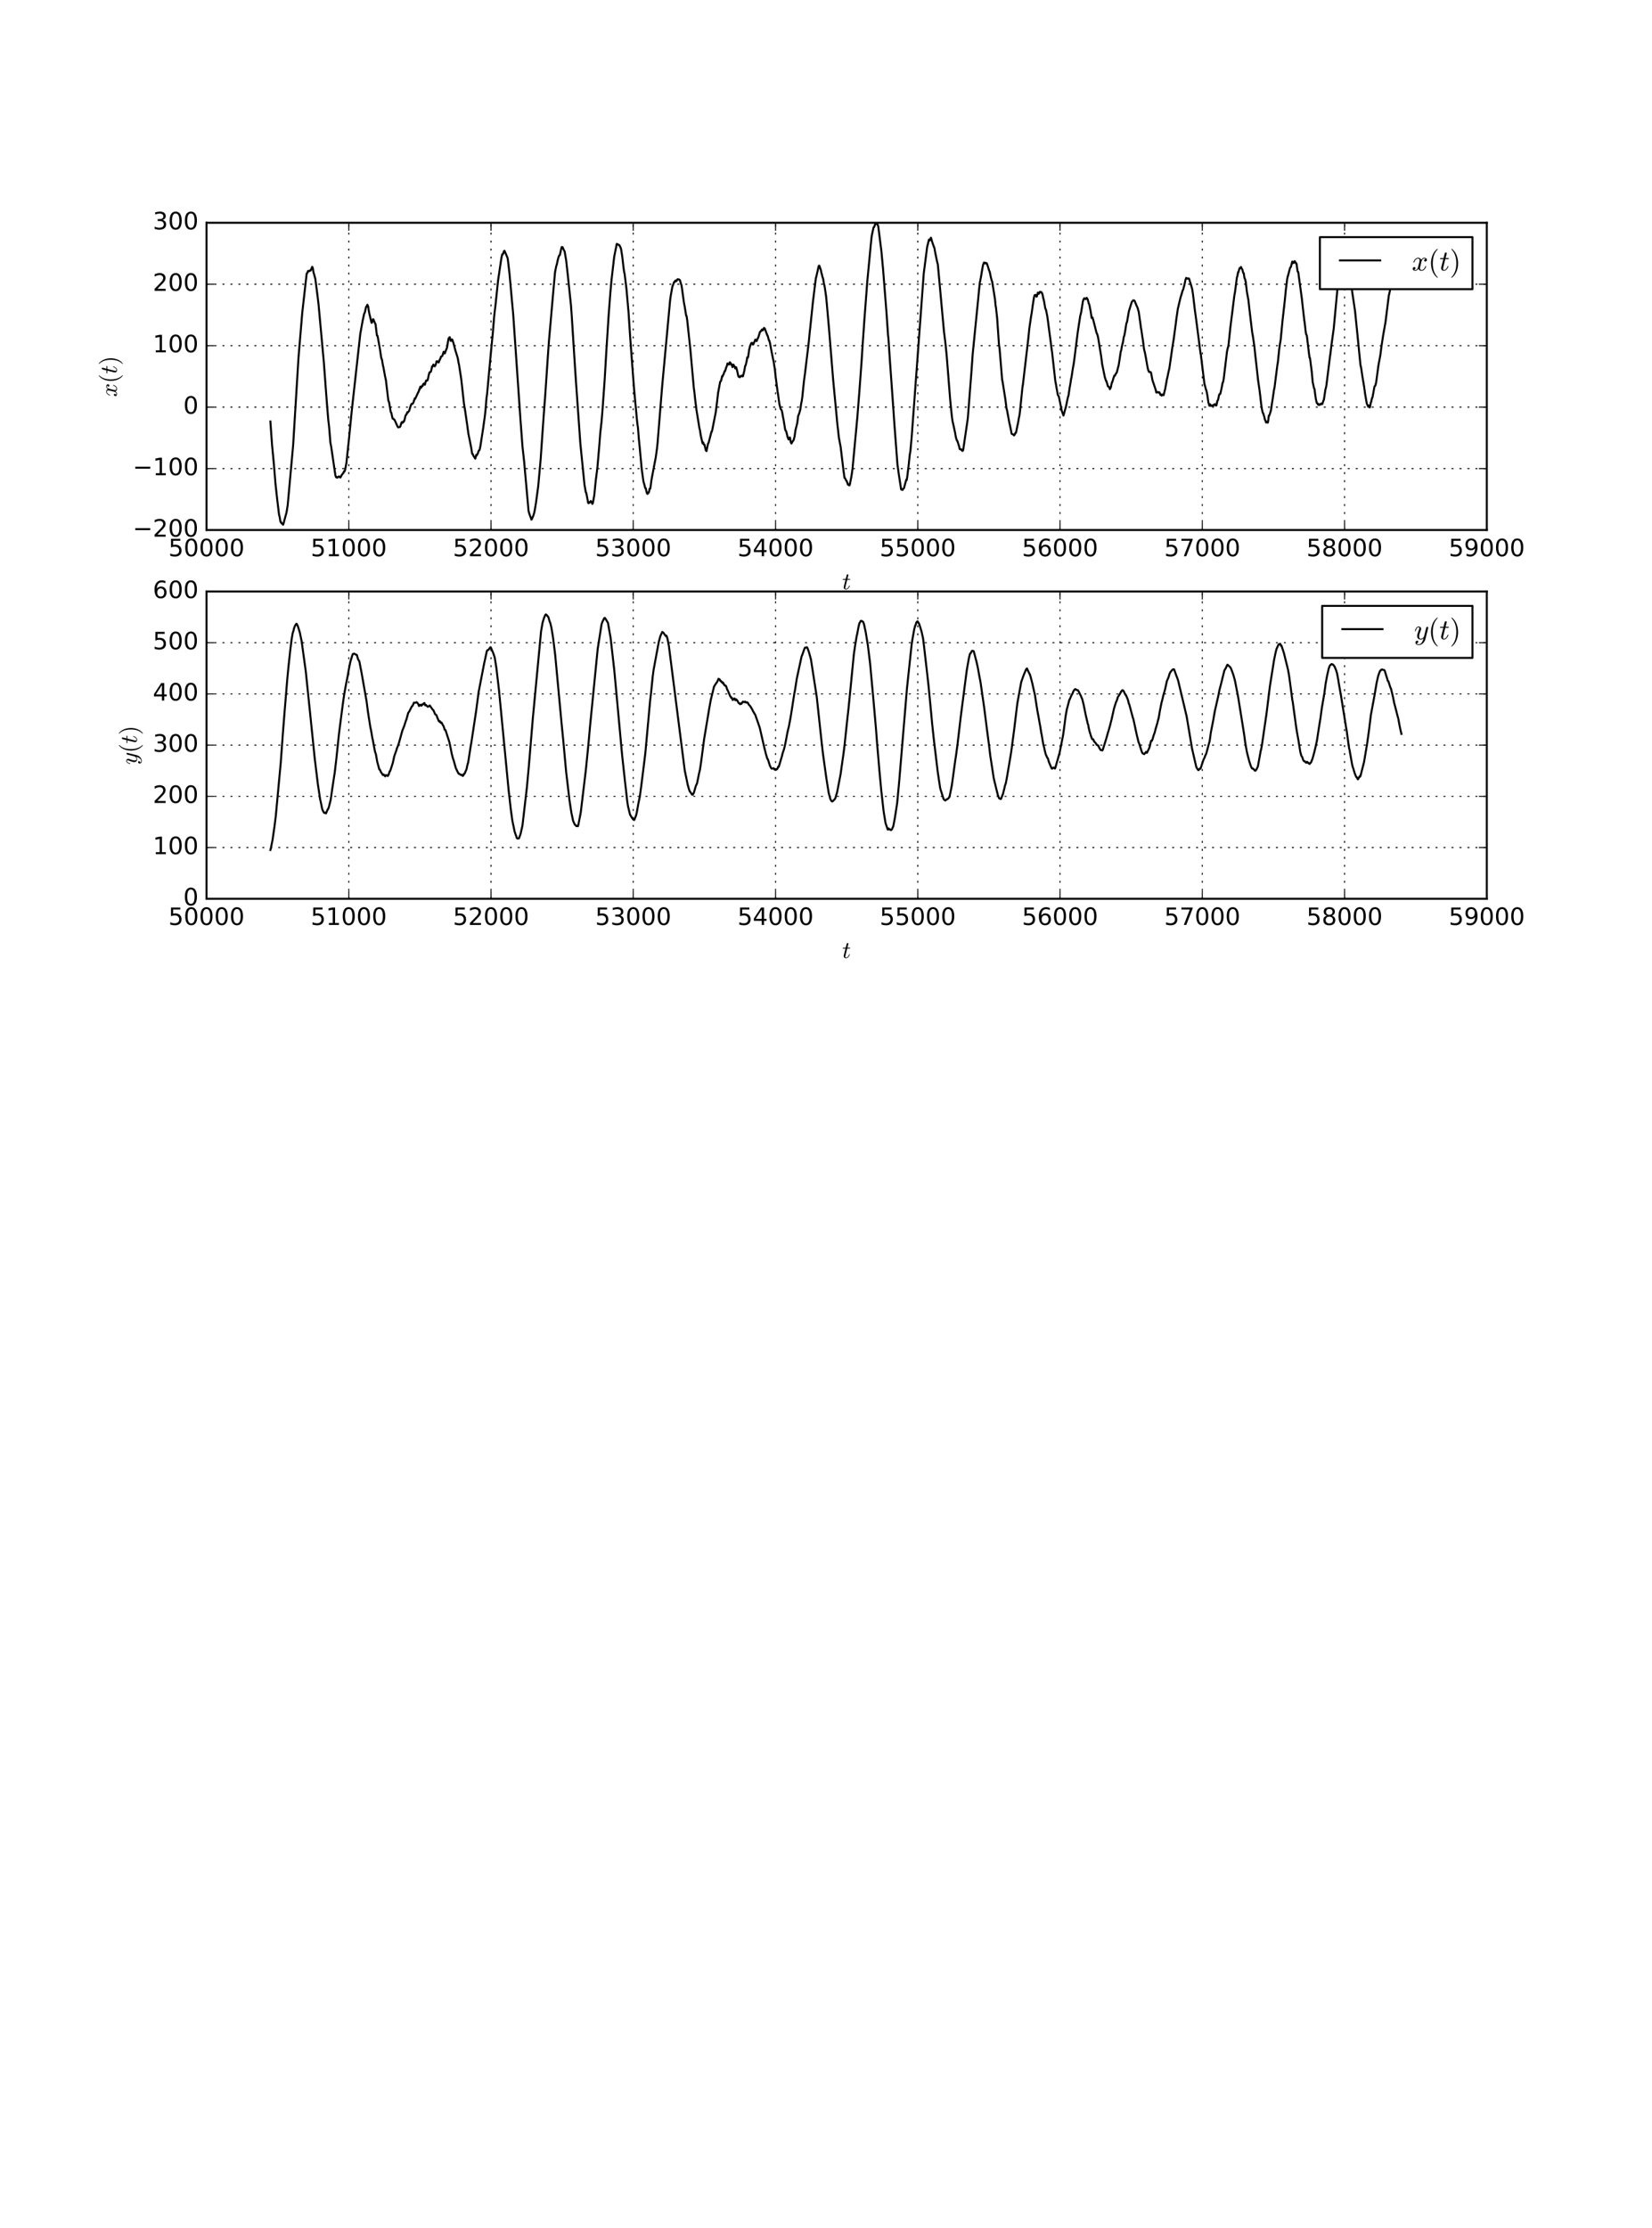 <?xml version="1.0" encoding="utf-8" standalone="no"?>
<!DOCTYPE svg PUBLIC "-//W3C//DTD SVG 1.1//EN"
  "http://www.w3.org/Graphics/SVG/1.1/DTD/svg11.dtd">
<!-- Created with matplotlib (https://matplotlib.org/) -->
<svg height="1116pt" version="1.1" viewBox="0 0 828 1116" width="828pt" xmlns="http://www.w3.org/2000/svg" xmlns:xlink="http://www.w3.org/1999/xlink">
 <defs>
  <style type="text/css">
*{stroke-linecap:butt;stroke-linejoin:round;}
  </style>
 </defs>
 <g id="figure_1">
  <g id="patch_1">
   <path d="M 0 1116 
L 828 1116 
L 828 0 
L 0 0 
z
" style="fill:#ffffff;"/>
  </g>
  <g id="axes_1">
   <g id="patch_2">
    <path d="M 103.5 265.531 
L 745.2 265.531 
L 745.2 111.6 
L 103.5 111.6 
z
" style="fill:#ffffff;"/>
   </g>
   <g id="line2d_1">
    <path clip-path="url(#pfe76252cdd)" d="M 135.514 211.131 
L 136.369 223.01 
L 137.296 232.784 
L 138.081 242.422 
L 138.936 250.185 
L 139.364 253.748 
L 139.578 255.575 
L 139.863 257.852 
L 140.148 258.867 
L 140.576 261.439 
L 140.79 261.39 
L 141.004 262.057 
L 141.36 262.316 
L 141.432 262.233 
L 141.503 262.297 
L 141.859 262.87 
L 142.002 262.608 
L 143.499 257.105 
L 143.642 256.545 
L 143.998 254.301 
L 144.212 252.915 
L 146.922 223.059 
L 149.631 178.838 
L 151.485 156.725 
L 153.695 137.175 
L 153.838 136.852 
L 153.98 136.832 
L 154.123 136.501 
L 154.408 135.726 
L 154.48 135.702 
L 154.693 135.932 
L 154.836 135.909 
L 155.05 135.773 
L 155.478 135.418 
L 155.692 135.538 
L 156.119 134.426 
L 156.262 134.377 
L 156.476 133.671 
L 156.547 133.706 
L 156.832 134.532 
L 157.118 136.428 
L 157.332 137.069 
L 158.044 139.698 
L 159.257 149.079 
L 159.684 152.771 
L 162.322 181.582 
L 163.392 196.063 
L 163.891 202.541 
L 164.533 210.337 
L 164.889 213.26 
L 165.103 215.604 
L 165.602 221.764 
L 165.959 223.54 
L 168.098 238.138 
L 168.454 239.089 
L 168.739 238.967 
L 169.025 239.346 
L 169.381 238.947 
L 169.524 238.979 
L 169.738 238.815 
L 169.88 238.635 
L 170.094 238.879 
L 170.308 239.056 
L 170.593 239.207 
L 170.736 239.055 
L 171.164 238.113 
L 171.805 237.261 
L 171.948 237.016 
L 172.091 237.006 
L 172.447 236.094 
L 172.661 236.179 
L 172.946 235.443 
L 173.588 232.209 
L 174.871 220.241 
L 175.798 210.884 
L 176.44 204.528 
L 180.575 167.272 
L 181.573 161.732 
L 181.859 160.212 
L 182.073 159.249 
L 182.5 157.225 
L 182.857 156.532 
L 183.213 154.908 
L 183.499 153.688 
L 183.641 153.732 
L 183.926 153.015 
L 184.14 152.649 
L 184.568 153.681 
L 184.782 155.295 
L 185.138 157.184 
L 186.208 161.673 
L 186.351 161.707 
L 186.493 161.51 
L 186.992 159.9 
L 187.135 159.951 
L 187.99 162.007 
L 188.133 162.13 
L 188.276 162.811 
L 188.917 168.084 
L 189.06 168.177 
L 189.131 168.103 
L 189.274 168.482 
L 190.415 174.793 
L 190.771 177.203 
L 191.056 179.091 
L 191.27 179.856 
L 191.342 179.867 
L 191.484 180.366 
L 191.912 182.97 
L 192.197 184.123 
L 192.839 187.65 
L 193.124 189.113 
L 193.409 190.341 
L 194.621 200.553 
L 195.049 201.662 
L 195.263 202.98 
L 195.833 206.429 
L 196.119 206.764 
L 196.76 209.635 
L 197.046 209.847 
L 197.188 209.77 
L 197.545 210.25 
L 197.759 210.316 
L 199.256 213.691 
L 199.327 213.757 
L 199.541 214.089 
L 200.183 213.919 
L 200.325 213.976 
L 200.611 213.7 
L 200.967 212.574 
L 201.252 211.61 
L 201.395 211.496 
L 201.537 211.725 
L 201.68 211.897 
L 201.823 211.754 
L 202.108 211.139 
L 202.322 211.306 
L 202.464 211.18 
L 202.821 210.078 
L 203.249 208.218 
L 203.463 207.903 
L 203.677 207.544 
L 203.748 207.582 
L 204.176 206.47 
L 204.318 206.565 
L 204.389 206.671 
L 204.461 206.603 
L 204.746 206.209 
L 204.96 205.926 
L 205.102 205.763 
L 205.958 202.892 
L 206.386 202.264 
L 206.457 202.262 
L 206.671 202.396 
L 207.17 201.753 
L 207.883 199.564 
L 207.954 199.648 
L 208.097 199.802 
L 209.666 196.407 
L 209.737 196.416 
L 209.88 196.055 
L 210.165 194.996 
L 210.307 195.166 
L 210.45 194.629 
L 210.664 193.71 
L 210.735 193.707 
L 211.092 194.21 
L 211.234 193.904 
L 211.519 193.352 
L 211.733 193.307 
L 211.805 193.375 
L 211.876 193.3 
L 212.09 192.478 
L 212.304 192.397 
L 212.446 192.122 
L 212.732 192.333 
L 212.946 192.74 
L 213.231 191.616 
L 213.516 190.751 
L 213.73 190.511 
L 213.944 190.712 
L 214.158 190.465 
L 214.3 190.508 
L 214.443 190.099 
L 214.871 187.937 
L 215.227 186.637 
L 215.584 186.335 
L 215.726 186.419 
L 215.869 186.354 
L 216.083 185.801 
L 216.582 183.516 
L 216.653 183.574 
L 216.796 183.647 
L 217.224 182.617 
L 217.437 182.865 
L 217.794 183.482 
L 217.936 183.486 
L 218.293 182.867 
L 218.507 182.361 
L 218.792 180.991 
L 219.006 180.962 
L 219.22 181.261 
L 219.505 181.148 
L 219.862 181.602 
L 220.361 180.195 
L 220.503 180.168 
L 220.86 179.228 
L 221.002 178.677 
L 221.074 178.699 
L 221.715 178.297 
L 222.357 176.218 
L 222.428 176.26 
L 222.928 177.068 
L 223.783 174.799 
L 223.854 174.776 
L 224.068 173.989 
L 224.781 169.78 
L 224.995 169.293 
L 225.138 169.274 
L 225.352 168.957 
L 225.423 168.909 
L 225.637 169.768 
L 225.922 170.782 
L 226.065 170.754 
L 226.564 170.02 
L 226.706 170.21 
L 227.277 171.803 
L 227.847 174.064 
L 228.418 176.162 
L 228.56 176.54 
L 229.416 179.304 
L 229.844 181.796 
L 230.058 182.653 
L 231.127 189.553 
L 231.412 191.948 
L 232.553 202.307 
L 233.195 206.158 
L 233.836 210.675 
L 234.05 212.018 
L 234.763 217.302 
L 235.262 219.689 
L 236.189 224.388 
L 236.332 225.234 
L 236.617 227.272 
L 236.76 227.303 
L 236.902 227.402 
L 237.188 228.112 
L 237.544 228.796 
L 237.829 229.13 
L 238.186 229.771 
L 238.257 229.71 
L 238.685 227.888 
L 238.756 228.03 
L 238.899 228.207 
L 239.469 227.19 
L 239.754 226.325 
L 239.968 225.732 
L 240.182 225.572 
L 240.253 225.577 
L 240.396 225.303 
L 240.752 223.661 
L 242.179 214.443 
L 243.034 208.27 
L 243.319 205.671 
L 243.89 198.936 
L 244.104 197.69 
L 245.601 181.362 
L 246.1 176.053 
L 246.956 167.429 
L 247.312 163.023 
L 247.74 157.985 
L 248.382 152.503 
L 249.665 140.243 
L 250.093 137.476 
L 250.663 133.544 
L 251.234 129.756 
L 251.447 128.58 
L 251.733 127.401 
L 251.875 127.508 
L 252.089 127.317 
L 252.517 126.058 
L 252.66 125.743 
L 252.731 125.828 
L 252.874 125.645 
L 254.371 129.134 
L 254.585 130.373 
L 255.369 137.105 
L 256.438 148.965 
L 257.223 157.507 
L 260.859 210.157 
L 261.857 223.521 
L 262.713 231.322 
L 264.923 256.066 
L 265.28 257.229 
L 265.422 257.722 
L 265.993 259.241 
L 266.135 259.56 
L 266.349 260.338 
L 266.563 260.082 
L 267.062 258.872 
L 267.205 258.675 
L 267.846 256.538 
L 268.203 254.547 
L 268.631 251.972 
L 269.772 243.464 
L 270.984 230.103 
L 272.053 214.582 
L 272.766 204.524 
L 273.194 199.153 
L 274.549 179.123 
L 275.119 171.075 
L 275.975 161.426 
L 276.616 153.945 
L 278.185 136.371 
L 278.827 133.167 
L 279.041 132.692 
L 279.54 130.315 
L 279.967 128.731 
L 280.11 128.379 
L 280.324 127.916 
L 280.538 127.878 
L 280.68 127.487 
L 281.108 125.448 
L 281.322 124.546 
L 281.536 123.752 
L 281.964 123.822 
L 282.748 125.6 
L 282.82 125.575 
L 283.033 126.125 
L 283.746 130.276 
L 284.602 137.963 
L 286.171 152.901 
L 286.527 157.676 
L 288.238 184.582 
L 288.737 191.943 
L 290.876 222.155 
L 292.944 242.778 
L 293.586 246.496 
L 293.728 246.863 
L 293.8 246.849 
L 293.871 246.989 
L 294.798 251.969 
L 295.012 252.095 
L 295.297 251.553 
L 295.511 251.818 
L 295.725 251.534 
L 295.796 251.584 
L 296.081 250.976 
L 296.153 251.069 
L 296.652 251.85 
L 296.866 252.435 
L 297.151 251.996 
L 297.864 248.103 
L 298.577 240.82 
L 299.219 235.953 
L 299.504 233.354 
L 300.359 223.394 
L 300.858 216.932 
L 301.5 211.24 
L 301.928 206.114 
L 303.069 190.168 
L 303.996 174.437 
L 305.065 157.897 
L 305.921 146.595 
L 306.491 140.276 
L 307.846 128.621 
L 309.129 122.168 
L 309.414 122.323 
L 310.341 122.752 
L 310.484 123.165 
L 310.555 123.121 
L 310.627 123.102 
L 311.054 124.153 
L 311.126 124.174 
L 311.339 125.079 
L 311.91 128.688 
L 312.552 134.369 
L 312.908 136.666 
L 313.051 137.089 
L 313.978 144.61 
L 315.047 156.671 
L 315.903 169.67 
L 317.257 187.771 
L 317.757 194.359 
L 319.254 210.465 
L 319.539 212.93 
L 319.753 214.242 
L 320.181 219.735 
L 320.608 223.912 
L 321.607 234.734 
L 321.963 237.323 
L 322.462 240.98 
L 322.748 242.066 
L 323.033 243.03 
L 323.389 244.539 
L 323.674 244.591 
L 323.888 245.703 
L 324.173 246.909 
L 324.387 247.299 
L 324.53 247.449 
L 324.601 247.326 
L 324.815 247.001 
L 324.958 246.652 
L 325.029 246.727 
L 325.172 246.811 
L 325.314 246.271 
L 325.599 244.809 
L 325.742 244.969 
L 325.813 244.902 
L 325.885 244.866 
L 326.027 244.193 
L 326.526 240.414 
L 327.81 233.6 
L 328.665 229.21 
L 329.307 224.521 
L 329.592 221.804 
L 331.731 195.259 
L 332.017 192.022 
L 335.867 150.413 
L 336.223 147.881 
L 337.007 143.559 
L 337.293 142.885 
L 337.863 141.296 
L 337.934 141.33 
L 338.077 141.343 
L 338.22 141.21 
L 338.505 140.524 
L 338.933 140.695 
L 339.004 140.848 
L 339.075 140.763 
L 339.36 140.158 
L 339.432 140.257 
L 339.646 139.847 
L 339.717 139.896 
L 339.86 139.971 
L 340.216 139.946 
L 340.786 140.331 
L 341.214 141.839 
L 341.428 142.548 
L 341.571 142.838 
L 341.785 144.244 
L 342.783 151.551 
L 343.211 153.766 
L 343.924 158.202 
L 344.066 158.262 
L 344.137 158.385 
L 344.423 160.278 
L 345.991 174.825 
L 347.774 194.613 
L 347.988 196 
L 348.416 200.052 
L 349.128 205.689 
L 350.198 212.237 
L 350.555 214.58 
L 350.768 215.217 
L 351.267 218.341 
L 352.123 222.099 
L 352.408 221.585 
L 352.551 222.151 
L 352.765 222.724 
L 352.979 222.635 
L 353.121 222.834 
L 353.335 223.862 
L 353.763 225.534 
L 353.977 225.898 
L 354.12 225.972 
L 354.547 223.84 
L 354.832 222.416 
L 355.189 221.734 
L 355.759 219.523 
L 356.615 216.219 
L 356.758 216.277 
L 356.971 215.503 
L 358.683 206.845 
L 358.897 205.355 
L 359.396 201.319 
L 359.895 196.952 
L 360.465 193.89 
L 360.964 191.199 
L 361.178 191.014 
L 361.321 190.956 
L 361.463 190.555 
L 361.962 188.398 
L 362.176 188.55 
L 362.462 187.746 
L 362.604 187.655 
L 363.246 185.825 
L 363.317 185.884 
L 363.46 185.854 
L 364.03 183.88 
L 364.173 183.734 
L 364.387 183.053 
L 364.601 182.098 
L 365.1 182.216 
L 365.385 182.627 
L 365.813 181.456 
L 366.24 181.933 
L 366.526 182.739 
L 366.668 182.473 
L 366.882 183.003 
L 367.096 183.905 
L 367.167 183.878 
L 367.595 182.658 
L 367.738 182.857 
L 368.023 183.619 
L 368.237 183.634 
L 368.522 184.573 
L 368.593 184.476 
L 368.807 183.938 
L 368.95 183.981 
L 369.306 185.121 
L 369.449 185.65 
L 370.019 188.293 
L 370.233 188.753 
L 370.519 188.69 
L 370.804 189.004 
L 371.16 188.332 
L 371.374 188.535 
L 371.802 188.363 
L 372.016 188.068 
L 372.158 188.364 
L 372.301 188.56 
L 372.372 188.498 
L 372.871 186.597 
L 373.228 184.882 
L 373.442 183.379 
L 373.584 183.207 
L 373.727 183.046 
L 374.226 180.916 
L 374.511 179.1 
L 374.583 178.935 
L 374.654 178.971 
L 374.796 179.225 
L 374.939 178.944 
L 375.153 177.661 
L 375.438 175.418 
L 375.937 173.404 
L 376.508 171.943 
L 376.65 171.798 
L 376.864 171.865 
L 376.935 171.782 
L 377.363 172.627 
L 377.577 172.528 
L 378.076 171.267 
L 378.148 171.203 
L 378.575 170.125 
L 379.217 170.895 
L 379.36 170.573 
L 379.574 169.776 
L 379.788 169.634 
L 380.073 169.01 
L 380.928 166.227 
L 381.071 166.201 
L 381.285 165.98 
L 381.427 165.813 
L 381.926 165.044 
L 382.14 165.319 
L 382.283 165.556 
L 382.711 164.706 
L 382.925 164.277 
L 383.281 164.508 
L 384.636 168.132 
L 384.779 168.218 
L 385.42 170.618 
L 385.563 170.572 
L 385.919 171.803 
L 386.276 173.75 
L 386.704 176.096 
L 386.918 177.145 
L 387.559 180.309 
L 387.702 180.838 
L 388.415 185.416 
L 388.771 188.83 
L 389.769 196.486 
L 389.912 197.078 
L 390.625 202.358 
L 391.267 204.871 
L 391.695 205.37 
L 391.98 206.201 
L 392.55 209.439 
L 392.693 210.026 
L 393.548 215.258 
L 393.834 215.867 
L 393.976 215.891 
L 394.119 216.352 
L 394.475 217.774 
L 394.689 218.731 
L 394.974 219.508 
L 395.26 220.176 
L 395.759 219.193 
L 395.901 219.157 
L 396.044 219.687 
L 396.329 221.432 
L 396.686 222.206 
L 396.757 222.023 
L 397.042 221.494 
L 397.399 220.987 
L 397.755 220.51 
L 398.254 218.673 
L 398.682 215.583 
L 399.609 211.877 
L 400.037 208.452 
L 400.393 207.533 
L 400.607 207.006 
L 401.178 204.875 
L 401.605 201.833 
L 401.748 201.436 
L 402.104 199.126 
L 402.96 190.852 
L 403.53 186.612 
L 405.384 171.178 
L 405.812 166.737 
L 406.097 164.243 
L 407.452 151.198 
L 408.878 139.581 
L 409.092 138.766 
L 409.52 136.941 
L 409.733 136.002 
L 410.304 133.422 
L 410.518 133.066 
L 410.66 133.111 
L 410.946 133.885 
L 411.445 135.347 
L 411.801 137.186 
L 411.944 137.364 
L 412.158 138.479 
L 412.372 139.18 
L 412.443 139.204 
L 412.586 139.782 
L 413.013 142.359 
L 413.298 143.384 
L 414.012 148.212 
L 414.368 151.733 
L 415.509 164.681 
L 417.577 190.173 
L 419.787 213.388 
L 419.929 214.392 
L 420.428 219.07 
L 421.355 224.028 
L 422.71 235.242 
L 423.281 239.426 
L 423.352 239.391 
L 423.494 239.446 
L 424.136 240.811 
L 424.207 240.736 
L 424.493 241.283 
L 424.992 242.811 
L 425.206 242.493 
L 425.633 243.173 
L 425.776 243.122 
L 425.919 242.862 
L 426.132 241.784 
L 426.56 239.572 
L 426.846 238.029 
L 427.273 235.035 
L 429.697 209.178 
L 430.767 195.62 
L 431.837 180.983 
L 432.336 173.16 
L 433.262 159.848 
L 434.688 141.082 
L 436.471 122.337 
L 436.899 118.278 
L 437.826 113.935 
L 438.04 113.731 
L 438.111 113.793 
L 438.753 112.018 
L 438.895 112.272 
L 438.966 112.191 
L 439.537 111.857 
L 440.179 113.293 
L 441.747 125.663 
L 442.603 134.871 
L 444.314 156.516 
L 445.098 167.942 
L 445.312 169.794 
L 446.025 180.583 
L 446.453 186.496 
L 447.808 205.581 
L 448.236 211.861 
L 449.804 232.65 
L 450.018 234.141 
L 450.517 237.825 
L 451.658 245.14 
L 451.729 245.276 
L 451.872 244.926 
L 451.943 245.003 
L 452.371 245.465 
L 452.656 244.95 
L 453.013 244.599 
L 453.084 244.535 
L 454.225 240.288 
L 454.439 240.566 
L 454.724 238.839 
L 455.08 235.905 
L 455.365 233.686 
L 456.007 227.628 
L 456.292 226.126 
L 456.934 219.042 
L 462.995 136.968 
L 464.706 123.645 
L 465.633 119.985 
L 465.704 119.966 
L 466.06 120.385 
L 466.203 120.249 
L 466.417 119.549 
L 466.56 119.09 
L 466.631 119.117 
L 467.201 121.112 
L 467.7 122.62 
L 468.342 124.262 
L 468.77 126.694 
L 469.625 130.789 
L 469.839 131.812 
L 469.982 132.103 
L 470.125 133.222 
L 473.119 165.978 
L 473.832 171.69 
L 474.474 178.005 
L 476.256 200.405 
L 476.755 205.449 
L 477.041 208.161 
L 477.397 210.914 
L 478.11 213.97 
L 478.467 215.746 
L 478.681 216.666 
L 479.037 218.749 
L 479.251 219.612 
L 479.608 220.719 
L 479.821 220.786 
L 480.035 221.52 
L 480.748 223.71 
L 480.962 224.85 
L 481.105 225.044 
L 481.176 224.992 
L 481.319 224.923 
L 481.675 225.275 
L 481.889 225.167 
L 482.246 225.856 
L 482.388 225.75 
L 482.531 225.863 
L 482.673 225.617 
L 482.816 225.029 
L 484.67 212.395 
L 485.098 209.326 
L 486.88 186.436 
L 487.522 177.388 
L 490.231 150.248 
L 490.659 145.755 
L 491.087 141.657 
L 491.657 138.84 
L 492.014 136.632 
L 492.584 133.365 
L 492.798 132.516 
L 492.941 132.192 
L 493.154 131.53 
L 493.368 131.567 
L 493.654 131.924 
L 493.796 131.861 
L 493.939 131.598 
L 494.081 131.776 
L 494.295 131.993 
L 494.58 131.887 
L 495.293 133.939 
L 495.65 135.196 
L 496.007 136.1 
L 496.078 136.141 
L 496.22 136.954 
L 496.648 139.005 
L 497.147 140.819 
L 497.29 141.066 
L 498.716 150.013 
L 499.001 153.212 
L 499.144 153.689 
L 499.785 159.427 
L 500.712 172.865 
L 500.998 174.589 
L 502.281 190.275 
L 502.495 191.151 
L 503.921 200.167 
L 504.491 204.776 
L 504.705 205.329 
L 505.988 212.333 
L 506.06 212.409 
L 506.702 215.483 
L 506.987 217.196 
L 507.272 217.48 
L 507.486 217.519 
L 507.628 217.516 
L 508.27 218.13 
L 508.555 217.729 
L 508.983 216.774 
L 509.126 216.808 
L 509.197 216.844 
L 509.34 216.255 
L 509.91 213.416 
L 510.267 211.805 
L 510.694 209.294 
L 510.979 208.002 
L 511.265 205.695 
L 512.477 193.872 
L 512.691 192.7 
L 515.4 169.562 
L 515.899 164.604 
L 516.683 159.175 
L 517.111 156.684 
L 517.61 153.069 
L 518.038 150.283 
L 518.323 148.634 
L 518.609 147.819 
L 518.751 147.948 
L 519.036 147.736 
L 519.108 147.745 
L 519.464 148.607 
L 519.535 148.557 
L 519.678 148.505 
L 519.821 147.989 
L 520.177 146.593 
L 520.391 146.74 
L 520.676 147.201 
L 520.748 147.135 
L 521.033 146.405 
L 521.175 146.311 
L 521.318 146.173 
L 521.532 146.199 
L 521.674 146.301 
L 521.817 146.472 
L 521.96 146.34 
L 522.102 146.632 
L 522.316 147.106 
L 522.388 147.047 
L 522.53 147.544 
L 522.887 149.345 
L 523.243 150.651 
L 523.885 154.396 
L 524.313 155.397 
L 524.598 156.867 
L 524.883 158.27 
L 525.24 160.748 
L 525.739 164.659 
L 526.523 170.44 
L 526.951 173.996 
L 527.307 176.386 
L 528.947 190.988 
L 529.161 191.99 
L 529.589 194.544 
L 529.731 195.214 
L 530.159 197.769 
L 530.73 198.732 
L 532.084 205.498 
L 533.011 208.183 
L 533.368 207.007 
L 533.938 204.845 
L 534.081 204.435 
L 534.509 202.625 
L 534.794 201.125 
L 535.364 198.526 
L 535.435 198.52 
L 535.578 197.932 
L 536.148 194.037 
L 536.434 192.575 
L 536.861 189.712 
L 537.075 188.928 
L 537.574 185.509 
L 537.931 183.365 
L 538.073 182.845 
L 538.501 179.686 
L 540.212 166.178 
L 541.425 158.247 
L 541.852 156.654 
L 542.779 150.897 
L 543.064 150.021 
L 543.492 149.381 
L 543.92 149.805 
L 544.277 149.781 
L 544.419 149.555 
L 544.633 149.208 
L 544.776 149.321 
L 545.203 150.086 
L 545.703 152.077 
L 545.988 152.596 
L 546.63 155.908 
L 547.129 159.196 
L 547.2 159.348 
L 547.271 159.273 
L 547.485 158.966 
L 547.556 159.024 
L 547.984 160.396 
L 549.553 166.582 
L 549.695 166.982 
L 549.981 167.488 
L 550.337 168.831 
L 551.763 177.561 
L 551.906 178.416 
L 552.405 182.401 
L 553.332 186.896 
L 553.76 188.98 
L 554.401 190.934 
L 554.544 190.857 
L 554.758 191.67 
L 555.257 193.366 
L 555.328 193.569 
L 555.399 193.536 
L 555.542 193.596 
L 555.827 193.871 
L 555.97 194.104 
L 556.112 194.502 
L 556.255 194.975 
L 556.754 194.113 
L 557.111 192.371 
L 557.396 191.351 
L 557.538 191.344 
L 557.752 190.544 
L 558.109 189.319 
L 558.323 188.71 
L 558.537 188.114 
L 558.75 188.285 
L 559.463 186.892 
L 559.606 186.853 
L 559.749 186.584 
L 560.462 183.743 
L 560.604 183.377 
L 560.889 181.743 
L 561.745 176.035 
L 561.959 175.579 
L 562.244 173.761 
L 562.601 172.299 
L 562.886 171.248 
L 563.242 168.794 
L 563.528 168.164 
L 563.955 165.826 
L 564.526 162.055 
L 564.74 161.625 
L 564.882 161.268 
L 565.809 155.918 
L 567.307 151.134 
L 567.378 151.182 
L 568.019 150.399 
L 568.233 150.494 
L 568.376 150.504 
L 568.59 150.654 
L 568.661 150.673 
L 569.232 152.114 
L 569.374 152.341 
L 569.588 153.001 
L 569.731 153.224 
L 570.23 154.369 
L 570.515 155.537 
L 570.658 155.765 
L 571.014 158.002 
L 571.299 160.231 
L 571.513 161.577 
L 571.87 164.407 
L 572.012 164.932 
L 572.583 168.923 
L 572.868 170.597 
L 573.367 174.712 
L 573.581 175.697 
L 573.795 176.386 
L 574.294 178.991 
L 575.149 183.906 
L 575.435 185.205 
L 575.862 186.28 
L 576.076 186.152 
L 576.219 186.436 
L 576.362 186.389 
L 576.504 186.43 
L 576.647 186.384 
L 576.861 186.549 
L 577.075 187.578 
L 577.645 190.556 
L 578.073 191.773 
L 579.214 195.166 
L 579.57 196.661 
L 579.641 196.682 
L 579.855 196.415 
L 580.069 196.511 
L 580.283 196.398 
L 580.568 196.705 
L 580.996 196.449 
L 581.21 196.711 
L 581.638 197.871 
L 581.852 197.699 
L 582.066 197.651 
L 582.279 198.183 
L 582.636 197.646 
L 583.206 197.98 
L 583.991 194.905 
L 584.918 189.699 
L 585.06 189.288 
L 585.559 186.791 
L 586.13 184.331 
L 587.627 173.852 
L 587.984 171.668 
L 588.197 170.411 
L 589.196 163.038 
L 589.623 159.663 
L 590.336 154.749 
L 591.691 149.056 
L 592.475 146.56 
L 592.689 145.671 
L 592.975 145.192 
L 593.402 143.61 
L 593.616 142.843 
L 594.187 140.125 
L 594.543 139.198 
L 594.614 139.31 
L 594.757 139.456 
L 594.971 139.455 
L 595.185 139.592 
L 595.327 139.613 
L 595.541 139.432 
L 595.613 139.423 
L 595.827 139.606 
L 595.969 139.589 
L 596.183 140.214 
L 596.468 141.382 
L 596.611 141.56 
L 597.538 144.818 
L 597.966 147.64 
L 598.892 155.437 
L 599.534 160.088 
L 601.744 177.196 
L 601.887 177.752 
L 603.669 192.308 
L 604.169 194.038 
L 604.383 195.076 
L 604.596 195.357 
L 604.953 197.017 
L 605.238 198.679 
L 605.666 201.7 
L 605.808 202.054 
L 606.165 203.276 
L 606.236 203.296 
L 606.521 202.524 
L 606.949 203.391 
L 607.021 203.347 
L 607.52 203.09 
L 607.805 203.17 
L 607.947 203.23 
L 608.09 202.929 
L 608.233 203.004 
L 608.375 202.993 
L 608.447 203.011 
L 608.874 202.413 
L 609.374 203.144 
L 609.587 203.096 
L 609.659 203.13 
L 609.801 202.564 
L 610.087 201.092 
L 610.3 200.613 
L 610.443 200.438 
L 610.657 199.736 
L 610.942 198.082 
L 611.299 197.344 
L 611.37 197.443 
L 611.513 197.448 
L 611.655 197.224 
L 612.083 195.337 
L 612.439 193.645 
L 612.796 191.709 
L 613.01 191.423 
L 613.295 190.094 
L 615.006 175.937 
L 615.363 174.39 
L 615.648 173.474 
L 615.862 171.758 
L 616.646 164.21 
L 617.145 160.203 
L 617.573 156.917 
L 618.643 148.228 
L 618.999 146.315 
L 619.926 139.126 
L 620.211 138.179 
L 620.568 136.258 
L 620.71 136.411 
L 620.853 135.856 
L 621.281 134.351 
L 621.637 134.317 
L 621.994 133.743 
L 622.065 133.807 
L 622.207 134.19 
L 622.421 134.751 
L 622.564 134.808 
L 622.707 135.146 
L 623.134 136.76 
L 623.42 136.951 
L 623.634 138.668 
L 623.847 139.534 
L 624.061 139.877 
L 624.346 141.07 
L 624.988 146.441 
L 625.701 150.215 
L 626.2 154.745 
L 627.555 166.081 
L 627.769 167.49 
L 627.912 168.115 
L 628.553 172.442 
L 628.696 173.414 
L 629.195 178.264 
L 629.48 180.642 
L 630.55 190.366 
L 631.263 195.271 
L 631.619 198.116 
L 632.118 202.528 
L 632.403 204.366 
L 632.689 205.944 
L 632.974 206.925 
L 633.116 206.997 
L 633.687 208.881 
L 634.043 210.402 
L 634.257 210.745 
L 634.328 210.821 
L 634.542 211.647 
L 634.614 211.565 
L 634.756 211.245 
L 634.828 211.289 
L 634.899 211.246 
L 635.255 211.683 
L 635.398 211.749 
L 635.541 211.354 
L 635.683 210.39 
L 635.968 208.179 
L 636.111 208.171 
L 636.182 208.178 
L 636.396 207.617 
L 637.038 205.447 
L 637.394 202.942 
L 637.894 199.768 
L 638.535 195.329 
L 638.82 194.082 
L 639.248 190.598 
L 639.676 187.256 
L 640.318 182.27 
L 640.46 181.694 
L 641.102 175.399 
L 641.458 172.713 
L 641.886 170.265 
L 642.813 160.662 
L 643.883 151.21 
L 644.524 144.796 
L 645.166 139.694 
L 645.451 138.341 
L 645.523 138.308 
L 646.592 134.176 
L 646.949 133.821 
L 647.091 133.401 
L 647.662 131.182 
L 647.733 131.033 
L 647.804 131.101 
L 648.089 131.819 
L 648.161 131.788 
L 648.303 131.719 
L 648.375 131.741 
L 648.874 130.823 
L 649.088 131.017 
L 649.515 131.879 
L 649.587 132.045 
L 649.658 131.959 
L 649.729 131.881 
L 649.872 132.335 
L 650.086 133.947 
L 650.371 135.972 
L 650.585 136.088 
L 650.727 136.514 
L 652.51 149.652 
L 652.938 153.612 
L 653.722 160.478 
L 653.936 161.772 
L 654.435 166.278 
L 654.649 167.452 
L 655.005 168.122 
L 656.004 176.523 
L 656.36 179.205 
L 656.574 179.303 
L 656.717 180.358 
L 657.501 186.535 
L 657.929 191.391 
L 658.571 194.356 
L 658.856 194.946 
L 659.07 196.723 
L 659.497 199.771 
L 659.925 201.702 
L 660.139 202.015 
L 660.282 202.003 
L 660.567 202.665 
L 660.638 202.593 
L 660.852 202.408 
L 661.066 202.924 
L 661.137 202.876 
L 661.351 202.535 
L 661.636 202.747 
L 661.779 202.59 
L 662.135 202.124 
L 662.421 202.453 
L 662.635 202.309 
L 662.706 202.452 
L 662.991 201.756 
L 663.276 200.709 
L 663.419 200.586 
L 663.562 200.156 
L 664.274 195.371 
L 664.56 194.26 
L 664.774 193.298 
L 665.701 185.924 
L 666.556 178.977 
L 666.841 177.039 
L 667.34 172.829 
L 668.481 164.595 
L 670.335 144.745 
L 672.474 134.534 
L 672.545 134.658 
L 672.617 134.585 
L 673.33 131.995 
L 674.114 130.087 
L 674.256 129.622 
L 674.399 129.718 
L 674.47 129.853 
L 674.898 131.632 
L 675.112 132.421 
L 676.039 135.676 
L 676.182 135.707 
L 679.176 155.923 
L 679.818 162.304 
L 680.174 165.755 
L 681.886 182.932 
L 682.171 183.985 
L 682.884 188.805 
L 683.739 193.877 
L 684.239 197.54 
L 685.023 202.054 
L 685.736 203.644 
L 685.807 203.761 
L 685.878 203.679 
L 685.95 203.601 
L 686.164 203.175 
L 686.306 203.358 
L 686.52 204.117 
L 686.591 204.061 
L 687.091 201.607 
L 687.233 201.379 
L 687.661 199.409 
L 687.803 199.335 
L 688.017 198.525 
L 688.873 193.775 
L 689.087 193.394 
L 689.301 193.241 
L 689.729 191.675 
L 690.869 183.147 
L 691.868 177.75 
L 692.367 173.751 
L 692.581 172.388 
L 693.08 169.097 
L 693.294 167.732 
L 694.434 161.344 
L 696.074 148.143 
L 697.144 143.526 
L 697.572 142.716 
L 697.928 142.19 
L 698.142 142.021 
L 698.499 141.086 
L 698.784 140.628 
L 698.998 139.932 
L 699.425 138.951 
L 699.497 138.956 
L 699.639 138.748 
L 699.711 138.797 
L 699.996 138.803 
L 700.495 138.048 
L 700.566 138.085 
L 700.923 138.675 
L 701.137 138.745 
L 701.422 138.704 
L 701.636 139.185 
L 701.921 139.116 
L 702.063 139.399 
L 702.277 140.104 
L 702.42 140.428 
L 702.42 140.428 
" style="fill:none;stroke:#000000;stroke-linecap:square;"/>
   </g>
   <g id="patch_3">
    <path d="M 103.5 265.531 
L 103.5 111.6 
" style="fill:none;stroke:#000000;stroke-linecap:square;stroke-linejoin:miter;"/>
   </g>
   <g id="patch_4">
    <path d="M 745.2 265.531 
L 745.2 111.6 
" style="fill:none;stroke:#000000;stroke-linecap:square;stroke-linejoin:miter;"/>
   </g>
   <g id="patch_5">
    <path d="M 103.5 265.531 
L 745.2 265.531 
" style="fill:none;stroke:#000000;stroke-linecap:square;stroke-linejoin:miter;"/>
   </g>
   <g id="patch_6">
    <path d="M 103.5 111.6 
L 745.2 111.6 
" style="fill:none;stroke:#000000;stroke-linecap:square;stroke-linejoin:miter;"/>
   </g>
   <g id="matplotlib.axis_1">
    <g id="xtick_1">
     <g id="line2d_2">
      <path clip-path="url(#pfe76252cdd)" d="M 103.5 265.531 
L 103.5 111.6 
" style="fill:none;stroke:#000000;stroke-dasharray:1,3;stroke-dashoffset:0;stroke-width:0.5;"/>
     </g>
     <g id="line2d_3">
      <defs>
       <path d="M 0 0 
L 0 -4 
" id="m08529ee9f3" style="stroke:#000000;stroke-width:0.5;"/>
      </defs>
      <g>
       <use style="stroke:#000000;stroke-width:0.5;" x="103.5" xlink:href="#m08529ee9f3" y="265.531"/>
      </g>
     </g>
     <g id="line2d_4">
      <defs>
       <path d="M 0 0 
L 0 4 
" id="mf45337e37a" style="stroke:#000000;stroke-width:0.5;"/>
      </defs>
      <g>
       <use style="stroke:#000000;stroke-width:0.5;" x="103.5" xlink:href="#mf45337e37a" y="111.6"/>
      </g>
     </g>
     <g id="text_1">
      <!-- 50000 -->
      <defs>
       <path d="M 10.797 72.906 
L 49.516 72.906 
L 49.516 64.594 
L 19.828 64.594 
L 19.828 46.734 
Q 21.969 47.469 24.109 47.828 
Q 26.266 48.188 28.422 48.188 
Q 40.625 48.188 47.75 41.5 
Q 54.891 34.812 54.891 23.391 
Q 54.891 11.625 47.562 5.094 
Q 40.234 -1.422 26.906 -1.422 
Q 22.312 -1.422 17.547 -0.641 
Q 12.797 0.141 7.719 1.703 
L 7.719 11.625 
Q 12.109 9.234 16.797 8.062 
Q 21.484 6.891 26.703 6.891 
Q 35.156 6.891 40.078 11.328 
Q 45.016 15.766 45.016 23.391 
Q 45.016 31 40.078 35.438 
Q 35.156 39.891 26.703 39.891 
Q 22.75 39.891 18.812 39.016 
Q 14.891 38.141 10.797 36.281 
z
" id="DejaVuSans-53"/>
       <path d="M 31.781 66.406 
Q 24.172 66.406 20.328 58.906 
Q 16.5 51.422 16.5 36.375 
Q 16.5 21.391 20.328 13.891 
Q 24.172 6.391 31.781 6.391 
Q 39.453 6.391 43.281 13.891 
Q 47.125 21.391 47.125 36.375 
Q 47.125 51.422 43.281 58.906 
Q 39.453 66.406 31.781 66.406 
z
M 31.781 74.219 
Q 44.047 74.219 50.516 64.516 
Q 56.984 54.828 56.984 36.375 
Q 56.984 17.969 50.516 8.266 
Q 44.047 -1.422 31.781 -1.422 
Q 19.531 -1.422 13.062 8.266 
Q 6.594 17.969 6.594 36.375 
Q 6.594 54.828 13.062 64.516 
Q 19.531 74.219 31.781 74.219 
z
" id="DejaVuSans-48"/>
      </defs>
      <g transform="translate(84.412 278.649)scale(0.12 -0.12)">
       <use xlink:href="#DejaVuSans-53"/>
       <use x="63.623" xlink:href="#DejaVuSans-48"/>
       <use x="127.246" xlink:href="#DejaVuSans-48"/>
       <use x="190.869" xlink:href="#DejaVuSans-48"/>
       <use x="254.492" xlink:href="#DejaVuSans-48"/>
      </g>
     </g>
    </g>
    <g id="xtick_2">
     <g id="line2d_5">
      <path clip-path="url(#pfe76252cdd)" d="M 174.8 265.531 
L 174.8 111.6 
" style="fill:none;stroke:#000000;stroke-dasharray:1,3;stroke-dashoffset:0;stroke-width:0.5;"/>
     </g>
     <g id="line2d_6">
      <g>
       <use style="stroke:#000000;stroke-width:0.5;" x="174.8" xlink:href="#m08529ee9f3" y="265.531"/>
      </g>
     </g>
     <g id="line2d_7">
      <g>
       <use style="stroke:#000000;stroke-width:0.5;" x="174.8" xlink:href="#mf45337e37a" y="111.6"/>
      </g>
     </g>
     <g id="text_2">
      <!-- 51000 -->
      <defs>
       <path d="M 12.406 8.297 
L 28.516 8.297 
L 28.516 63.922 
L 10.984 60.406 
L 10.984 69.391 
L 28.422 72.906 
L 38.281 72.906 
L 38.281 8.297 
L 54.391 8.297 
L 54.391 0 
L 12.406 0 
z
" id="DejaVuSans-49"/>
      </defs>
      <g transform="translate(155.713 278.649)scale(0.12 -0.12)">
       <use xlink:href="#DejaVuSans-53"/>
       <use x="63.623" xlink:href="#DejaVuSans-49"/>
       <use x="127.246" xlink:href="#DejaVuSans-48"/>
       <use x="190.869" xlink:href="#DejaVuSans-48"/>
       <use x="254.492" xlink:href="#DejaVuSans-48"/>
      </g>
     </g>
    </g>
    <g id="xtick_3">
     <g id="line2d_8">
      <path clip-path="url(#pfe76252cdd)" d="M 246.1 265.531 
L 246.1 111.6 
" style="fill:none;stroke:#000000;stroke-dasharray:1,3;stroke-dashoffset:0;stroke-width:0.5;"/>
     </g>
     <g id="line2d_9">
      <g>
       <use style="stroke:#000000;stroke-width:0.5;" x="246.1" xlink:href="#m08529ee9f3" y="265.531"/>
      </g>
     </g>
     <g id="line2d_10">
      <g>
       <use style="stroke:#000000;stroke-width:0.5;" x="246.1" xlink:href="#mf45337e37a" y="111.6"/>
      </g>
     </g>
     <g id="text_3">
      <!-- 52000 -->
      <defs>
       <path d="M 19.188 8.297 
L 53.609 8.297 
L 53.609 0 
L 7.328 0 
L 7.328 8.297 
Q 12.938 14.109 22.625 23.891 
Q 32.328 33.688 34.812 36.531 
Q 39.547 41.844 41.422 45.531 
Q 43.312 49.219 43.312 52.781 
Q 43.312 58.594 39.234 62.25 
Q 35.156 65.922 28.609 65.922 
Q 23.969 65.922 18.812 64.312 
Q 13.672 62.703 7.812 59.422 
L 7.812 69.391 
Q 13.766 71.781 18.938 73 
Q 24.125 74.219 28.422 74.219 
Q 39.75 74.219 46.484 68.547 
Q 53.219 62.891 53.219 53.422 
Q 53.219 48.922 51.531 44.891 
Q 49.859 40.875 45.406 35.406 
Q 44.188 33.984 37.641 27.219 
Q 31.109 20.453 19.188 8.297 
z
" id="DejaVuSans-50"/>
      </defs>
      <g transform="translate(227.012 278.649)scale(0.12 -0.12)">
       <use xlink:href="#DejaVuSans-53"/>
       <use x="63.623" xlink:href="#DejaVuSans-50"/>
       <use x="127.246" xlink:href="#DejaVuSans-48"/>
       <use x="190.869" xlink:href="#DejaVuSans-48"/>
       <use x="254.492" xlink:href="#DejaVuSans-48"/>
      </g>
     </g>
    </g>
    <g id="xtick_4">
     <g id="line2d_11">
      <path clip-path="url(#pfe76252cdd)" d="M 317.4 265.531 
L 317.4 111.6 
" style="fill:none;stroke:#000000;stroke-dasharray:1,3;stroke-dashoffset:0;stroke-width:0.5;"/>
     </g>
     <g id="line2d_12">
      <g>
       <use style="stroke:#000000;stroke-width:0.5;" x="317.4" xlink:href="#m08529ee9f3" y="265.531"/>
      </g>
     </g>
     <g id="line2d_13">
      <g>
       <use style="stroke:#000000;stroke-width:0.5;" x="317.4" xlink:href="#mf45337e37a" y="111.6"/>
      </g>
     </g>
     <g id="text_4">
      <!-- 53000 -->
      <defs>
       <path d="M 40.578 39.312 
Q 47.656 37.797 51.625 33 
Q 55.609 28.219 55.609 21.188 
Q 55.609 10.406 48.188 4.484 
Q 40.766 -1.422 27.094 -1.422 
Q 22.516 -1.422 17.656 -0.516 
Q 12.797 0.391 7.625 2.203 
L 7.625 11.719 
Q 11.719 9.328 16.594 8.109 
Q 21.484 6.891 26.812 6.891 
Q 36.078 6.891 40.938 10.547 
Q 45.797 14.203 45.797 21.188 
Q 45.797 27.641 41.281 31.266 
Q 36.766 34.906 28.719 34.906 
L 20.219 34.906 
L 20.219 43.016 
L 29.109 43.016 
Q 36.375 43.016 40.234 45.922 
Q 44.094 48.828 44.094 54.297 
Q 44.094 59.906 40.109 62.906 
Q 36.141 65.922 28.719 65.922 
Q 24.656 65.922 20.016 65.031 
Q 15.375 64.156 9.812 62.312 
L 9.812 71.094 
Q 15.438 72.656 20.344 73.438 
Q 25.25 74.219 29.594 74.219 
Q 40.828 74.219 47.359 69.109 
Q 53.906 64.016 53.906 55.328 
Q 53.906 49.266 50.438 45.094 
Q 46.969 40.922 40.578 39.312 
z
" id="DejaVuSans-51"/>
      </defs>
      <g transform="translate(298.312 278.649)scale(0.12 -0.12)">
       <use xlink:href="#DejaVuSans-53"/>
       <use x="63.623" xlink:href="#DejaVuSans-51"/>
       <use x="127.246" xlink:href="#DejaVuSans-48"/>
       <use x="190.869" xlink:href="#DejaVuSans-48"/>
       <use x="254.492" xlink:href="#DejaVuSans-48"/>
      </g>
     </g>
    </g>
    <g id="xtick_5">
     <g id="line2d_14">
      <path clip-path="url(#pfe76252cdd)" d="M 388.7 265.531 
L 388.7 111.6 
" style="fill:none;stroke:#000000;stroke-dasharray:1,3;stroke-dashoffset:0;stroke-width:0.5;"/>
     </g>
     <g id="line2d_15">
      <g>
       <use style="stroke:#000000;stroke-width:0.5;" x="388.7" xlink:href="#m08529ee9f3" y="265.531"/>
      </g>
     </g>
     <g id="line2d_16">
      <g>
       <use style="stroke:#000000;stroke-width:0.5;" x="388.7" xlink:href="#mf45337e37a" y="111.6"/>
      </g>
     </g>
     <g id="text_5">
      <!-- 54000 -->
      <defs>
       <path d="M 37.797 64.312 
L 12.891 25.391 
L 37.797 25.391 
z
M 35.203 72.906 
L 47.609 72.906 
L 47.609 25.391 
L 58.016 25.391 
L 58.016 17.188 
L 47.609 17.188 
L 47.609 0 
L 37.797 0 
L 37.797 17.188 
L 4.891 17.188 
L 4.891 26.703 
z
" id="DejaVuSans-52"/>
      </defs>
      <g transform="translate(369.613 278.649)scale(0.12 -0.12)">
       <use xlink:href="#DejaVuSans-53"/>
       <use x="63.623" xlink:href="#DejaVuSans-52"/>
       <use x="127.246" xlink:href="#DejaVuSans-48"/>
       <use x="190.869" xlink:href="#DejaVuSans-48"/>
       <use x="254.492" xlink:href="#DejaVuSans-48"/>
      </g>
     </g>
    </g>
    <g id="xtick_6">
     <g id="line2d_17">
      <path clip-path="url(#pfe76252cdd)" d="M 460 265.531 
L 460 111.6 
" style="fill:none;stroke:#000000;stroke-dasharray:1,3;stroke-dashoffset:0;stroke-width:0.5;"/>
     </g>
     <g id="line2d_18">
      <g>
       <use style="stroke:#000000;stroke-width:0.5;" x="460" xlink:href="#m08529ee9f3" y="265.531"/>
      </g>
     </g>
     <g id="line2d_19">
      <g>
       <use style="stroke:#000000;stroke-width:0.5;" x="460" xlink:href="#mf45337e37a" y="111.6"/>
      </g>
     </g>
     <g id="text_6">
      <!-- 55000 -->
      <g transform="translate(440.913 278.649)scale(0.12 -0.12)">
       <use xlink:href="#DejaVuSans-53"/>
       <use x="63.623" xlink:href="#DejaVuSans-53"/>
       <use x="127.246" xlink:href="#DejaVuSans-48"/>
       <use x="190.869" xlink:href="#DejaVuSans-48"/>
       <use x="254.492" xlink:href="#DejaVuSans-48"/>
      </g>
     </g>
    </g>
    <g id="xtick_7">
     <g id="line2d_20">
      <path clip-path="url(#pfe76252cdd)" d="M 531.3 265.531 
L 531.3 111.6 
" style="fill:none;stroke:#000000;stroke-dasharray:1,3;stroke-dashoffset:0;stroke-width:0.5;"/>
     </g>
     <g id="line2d_21">
      <g>
       <use style="stroke:#000000;stroke-width:0.5;" x="531.3" xlink:href="#m08529ee9f3" y="265.531"/>
      </g>
     </g>
     <g id="line2d_22">
      <g>
       <use style="stroke:#000000;stroke-width:0.5;" x="531.3" xlink:href="#mf45337e37a" y="111.6"/>
      </g>
     </g>
     <g id="text_7">
      <!-- 56000 -->
      <defs>
       <path d="M 33.016 40.375 
Q 26.375 40.375 22.484 35.828 
Q 18.609 31.297 18.609 23.391 
Q 18.609 15.531 22.484 10.953 
Q 26.375 6.391 33.016 6.391 
Q 39.656 6.391 43.531 10.953 
Q 47.406 15.531 47.406 23.391 
Q 47.406 31.297 43.531 35.828 
Q 39.656 40.375 33.016 40.375 
z
M 52.594 71.297 
L 52.594 62.312 
Q 48.875 64.062 45.094 64.984 
Q 41.312 65.922 37.594 65.922 
Q 27.828 65.922 22.672 59.328 
Q 17.531 52.734 16.797 39.406 
Q 19.672 43.656 24.016 45.922 
Q 28.375 48.188 33.594 48.188 
Q 44.578 48.188 50.953 41.516 
Q 57.328 34.859 57.328 23.391 
Q 57.328 12.156 50.688 5.359 
Q 44.047 -1.422 33.016 -1.422 
Q 20.359 -1.422 13.672 8.266 
Q 6.984 17.969 6.984 36.375 
Q 6.984 53.656 15.188 63.938 
Q 23.391 74.219 37.203 74.219 
Q 40.922 74.219 44.703 73.484 
Q 48.484 72.75 52.594 71.297 
z
" id="DejaVuSans-54"/>
      </defs>
      <g transform="translate(512.212 278.649)scale(0.12 -0.12)">
       <use xlink:href="#DejaVuSans-53"/>
       <use x="63.623" xlink:href="#DejaVuSans-54"/>
       <use x="127.246" xlink:href="#DejaVuSans-48"/>
       <use x="190.869" xlink:href="#DejaVuSans-48"/>
       <use x="254.492" xlink:href="#DejaVuSans-48"/>
      </g>
     </g>
    </g>
    <g id="xtick_8">
     <g id="line2d_23">
      <path clip-path="url(#pfe76252cdd)" d="M 602.6 265.531 
L 602.6 111.6 
" style="fill:none;stroke:#000000;stroke-dasharray:1,3;stroke-dashoffset:0;stroke-width:0.5;"/>
     </g>
     <g id="line2d_24">
      <g>
       <use style="stroke:#000000;stroke-width:0.5;" x="602.6" xlink:href="#m08529ee9f3" y="265.531"/>
      </g>
     </g>
     <g id="line2d_25">
      <g>
       <use style="stroke:#000000;stroke-width:0.5;" x="602.6" xlink:href="#mf45337e37a" y="111.6"/>
      </g>
     </g>
     <g id="text_8">
      <!-- 57000 -->
      <defs>
       <path d="M 8.203 72.906 
L 55.078 72.906 
L 55.078 68.703 
L 28.609 0 
L 18.312 0 
L 43.219 64.594 
L 8.203 64.594 
z
" id="DejaVuSans-55"/>
      </defs>
      <g transform="translate(583.513 278.649)scale(0.12 -0.12)">
       <use xlink:href="#DejaVuSans-53"/>
       <use x="63.623" xlink:href="#DejaVuSans-55"/>
       <use x="127.246" xlink:href="#DejaVuSans-48"/>
       <use x="190.869" xlink:href="#DejaVuSans-48"/>
       <use x="254.492" xlink:href="#DejaVuSans-48"/>
      </g>
     </g>
    </g>
    <g id="xtick_9">
     <g id="line2d_26">
      <path clip-path="url(#pfe76252cdd)" d="M 673.9 265.531 
L 673.9 111.6 
" style="fill:none;stroke:#000000;stroke-dasharray:1,3;stroke-dashoffset:0;stroke-width:0.5;"/>
     </g>
     <g id="line2d_27">
      <g>
       <use style="stroke:#000000;stroke-width:0.5;" x="673.9" xlink:href="#m08529ee9f3" y="265.531"/>
      </g>
     </g>
     <g id="line2d_28">
      <g>
       <use style="stroke:#000000;stroke-width:0.5;" x="673.9" xlink:href="#mf45337e37a" y="111.6"/>
      </g>
     </g>
     <g id="text_9">
      <!-- 58000 -->
      <defs>
       <path d="M 31.781 34.625 
Q 24.75 34.625 20.719 30.859 
Q 16.703 27.094 16.703 20.516 
Q 16.703 13.922 20.719 10.156 
Q 24.75 6.391 31.781 6.391 
Q 38.812 6.391 42.859 10.172 
Q 46.922 13.969 46.922 20.516 
Q 46.922 27.094 42.891 30.859 
Q 38.875 34.625 31.781 34.625 
z
M 21.922 38.812 
Q 15.578 40.375 12.031 44.719 
Q 8.5 49.078 8.5 55.328 
Q 8.5 64.062 14.719 69.141 
Q 20.953 74.219 31.781 74.219 
Q 42.672 74.219 48.875 69.141 
Q 55.078 64.062 55.078 55.328 
Q 55.078 49.078 51.531 44.719 
Q 48 40.375 41.703 38.812 
Q 48.828 37.156 52.797 32.312 
Q 56.781 27.484 56.781 20.516 
Q 56.781 9.906 50.312 4.234 
Q 43.844 -1.422 31.781 -1.422 
Q 19.734 -1.422 13.25 4.234 
Q 6.781 9.906 6.781 20.516 
Q 6.781 27.484 10.781 32.312 
Q 14.797 37.156 21.922 38.812 
z
M 18.312 54.391 
Q 18.312 48.734 21.844 45.562 
Q 25.391 42.391 31.781 42.391 
Q 38.141 42.391 41.719 45.562 
Q 45.312 48.734 45.312 54.391 
Q 45.312 60.062 41.719 63.234 
Q 38.141 66.406 31.781 66.406 
Q 25.391 66.406 21.844 63.234 
Q 18.312 60.062 18.312 54.391 
z
" id="DejaVuSans-56"/>
      </defs>
      <g transform="translate(654.812 278.649)scale(0.12 -0.12)">
       <use xlink:href="#DejaVuSans-53"/>
       <use x="63.623" xlink:href="#DejaVuSans-56"/>
       <use x="127.246" xlink:href="#DejaVuSans-48"/>
       <use x="190.869" xlink:href="#DejaVuSans-48"/>
       <use x="254.492" xlink:href="#DejaVuSans-48"/>
      </g>
     </g>
    </g>
    <g id="xtick_10">
     <g id="line2d_29">
      <path clip-path="url(#pfe76252cdd)" d="M 745.2 265.531 
L 745.2 111.6 
" style="fill:none;stroke:#000000;stroke-dasharray:1,3;stroke-dashoffset:0;stroke-width:0.5;"/>
     </g>
     <g id="line2d_30">
      <g>
       <use style="stroke:#000000;stroke-width:0.5;" x="745.2" xlink:href="#m08529ee9f3" y="265.531"/>
      </g>
     </g>
     <g id="line2d_31">
      <g>
       <use style="stroke:#000000;stroke-width:0.5;" x="745.2" xlink:href="#mf45337e37a" y="111.6"/>
      </g>
     </g>
     <g id="text_10">
      <!-- 59000 -->
      <defs>
       <path d="M 10.984 1.516 
L 10.984 10.5 
Q 14.703 8.734 18.5 7.812 
Q 22.312 6.891 25.984 6.891 
Q 35.75 6.891 40.891 13.453 
Q 46.047 20.016 46.781 33.406 
Q 43.953 29.203 39.594 26.953 
Q 35.25 24.703 29.984 24.703 
Q 19.047 24.703 12.672 31.312 
Q 6.297 37.938 6.297 49.422 
Q 6.297 60.641 12.938 67.422 
Q 19.578 74.219 30.609 74.219 
Q 43.266 74.219 49.922 64.516 
Q 56.594 54.828 56.594 36.375 
Q 56.594 19.141 48.406 8.859 
Q 40.234 -1.422 26.422 -1.422 
Q 22.703 -1.422 18.891 -0.688 
Q 15.094 0.047 10.984 1.516 
z
M 30.609 32.422 
Q 37.25 32.422 41.125 36.953 
Q 45.016 41.5 45.016 49.422 
Q 45.016 57.281 41.125 61.844 
Q 37.25 66.406 30.609 66.406 
Q 23.969 66.406 20.094 61.844 
Q 16.219 57.281 16.219 49.422 
Q 16.219 41.5 20.094 36.953 
Q 23.969 32.422 30.609 32.422 
z
" id="DejaVuSans-57"/>
      </defs>
      <g transform="translate(726.112 278.649)scale(0.12 -0.12)">
       <use xlink:href="#DejaVuSans-53"/>
       <use x="63.623" xlink:href="#DejaVuSans-57"/>
       <use x="127.246" xlink:href="#DejaVuSans-48"/>
       <use x="190.869" xlink:href="#DejaVuSans-48"/>
       <use x="254.492" xlink:href="#DejaVuSans-48"/>
      </g>
     </g>
    </g>
    <g id="text_11">
     <!-- $t$ -->
     <defs>
      <path d="M 6.203 8.109 
Q 6.203 9.578 6.5 10.891 
L 13.719 39.594 
L 3.219 39.594 
Q 2.203 39.594 2.203 40.922 
Q 2.594 43.109 3.516 43.109 
L 14.594 43.109 
L 18.609 59.422 
Q 19 60.75 20.172 61.672 
Q 21.344 62.594 22.797 62.594 
Q 24.078 62.594 24.922 61.828 
Q 25.781 61.078 25.781 59.812 
Q 25.781 59.516 25.75 59.344 
Q 25.734 59.188 25.688 58.984 
L 21.688 43.109 
L 31.984 43.109 
Q 33.016 43.109 33.016 41.797 
Q 32.953 41.547 32.812 40.953 
Q 32.672 40.375 32.422 39.984 
Q 32.172 39.594 31.688 39.594 
L 20.797 39.594 
L 13.625 10.688 
Q 12.891 7.859 12.891 5.812 
Q 12.891 1.516 15.828 1.516 
Q 20.219 1.516 23.609 5.641 
Q 27 9.766 28.812 14.703 
Q 29.203 15.281 29.594 15.281 
L 30.812 15.281 
Q 31.203 15.281 31.438 15.016 
Q 31.688 14.75 31.688 14.406 
Q 31.688 14.203 31.594 14.109 
Q 29.391 8.062 25.188 3.469 
Q 21 -1.125 15.578 -1.125 
Q 11.625 -1.125 8.906 1.453 
Q 6.203 4.047 6.203 8.109 
z
" id="Cmmi10-116"/>
     </defs>
     <g transform="translate(422.13 295.263)scale(0.12 -0.12)">
      <use transform="translate(0 0.406)" xlink:href="#Cmmi10-116"/>
     </g>
    </g>
   </g>
   <g id="matplotlib.axis_2">
    <g id="ytick_1">
     <g id="line2d_32">
      <path clip-path="url(#pfe76252cdd)" d="M 103.5 265.531 
L 745.2 265.531 
" style="fill:none;stroke:#000000;stroke-dasharray:1,3;stroke-dashoffset:0;stroke-width:0.5;"/>
     </g>
     <g id="line2d_33">
      <defs>
       <path d="M 0 0 
L 4 0 
" id="m93267e28af" style="stroke:#000000;stroke-width:0.5;"/>
      </defs>
      <g>
       <use style="stroke:#000000;stroke-width:0.5;" x="103.5" xlink:href="#m93267e28af" y="265.531"/>
      </g>
     </g>
     <g id="line2d_34">
      <defs>
       <path d="M 0 0 
L -4 0 
" id="md8e39cdd79" style="stroke:#000000;stroke-width:0.5;"/>
      </defs>
      <g>
       <use style="stroke:#000000;stroke-width:0.5;" x="745.2" xlink:href="#md8e39cdd79" y="265.531"/>
      </g>
     </g>
     <g id="text_12">
      <!-- −200 -->
      <defs>
       <path d="M 10.594 35.5 
L 73.188 35.5 
L 73.188 27.203 
L 10.594 27.203 
z
" id="DejaVuSans-8722"/>
      </defs>
      <g transform="translate(66.539 268.842)scale(0.12 -0.12)">
       <use xlink:href="#DejaVuSans-8722"/>
       <use x="83.789" xlink:href="#DejaVuSans-50"/>
       <use x="147.412" xlink:href="#DejaVuSans-48"/>
       <use x="211.035" xlink:href="#DejaVuSans-48"/>
      </g>
     </g>
    </g>
    <g id="ytick_2">
     <g id="line2d_35">
      <path clip-path="url(#pfe76252cdd)" d="M 103.5 234.745 
L 745.2 234.745 
" style="fill:none;stroke:#000000;stroke-dasharray:1,3;stroke-dashoffset:0;stroke-width:0.5;"/>
     </g>
     <g id="line2d_36">
      <g>
       <use style="stroke:#000000;stroke-width:0.5;" x="103.5" xlink:href="#m93267e28af" y="234.745"/>
      </g>
     </g>
     <g id="line2d_37">
      <g>
       <use style="stroke:#000000;stroke-width:0.5;" x="745.2" xlink:href="#md8e39cdd79" y="234.745"/>
      </g>
     </g>
     <g id="text_13">
      <!-- −100 -->
      <g transform="translate(66.539 238.056)scale(0.12 -0.12)">
       <use xlink:href="#DejaVuSans-8722"/>
       <use x="83.789" xlink:href="#DejaVuSans-49"/>
       <use x="147.412" xlink:href="#DejaVuSans-48"/>
       <use x="211.035" xlink:href="#DejaVuSans-48"/>
      </g>
     </g>
    </g>
    <g id="ytick_3">
     <g id="line2d_38">
      <path clip-path="url(#pfe76252cdd)" d="M 103.5 203.959 
L 745.2 203.959 
" style="fill:none;stroke:#000000;stroke-dasharray:1,3;stroke-dashoffset:0;stroke-width:0.5;"/>
     </g>
     <g id="line2d_39">
      <g>
       <use style="stroke:#000000;stroke-width:0.5;" x="103.5" xlink:href="#m93267e28af" y="203.959"/>
      </g>
     </g>
     <g id="line2d_40">
      <g>
       <use style="stroke:#000000;stroke-width:0.5;" x="745.2" xlink:href="#md8e39cdd79" y="203.959"/>
      </g>
     </g>
     <g id="text_14">
      <!-- 0 -->
      <g transform="translate(91.865 207.27)scale(0.12 -0.12)">
       <use xlink:href="#DejaVuSans-48"/>
      </g>
     </g>
    </g>
    <g id="ytick_4">
     <g id="line2d_41">
      <path clip-path="url(#pfe76252cdd)" d="M 103.5 173.172 
L 745.2 173.172 
" style="fill:none;stroke:#000000;stroke-dasharray:1,3;stroke-dashoffset:0;stroke-width:0.5;"/>
     </g>
     <g id="line2d_42">
      <g>
       <use style="stroke:#000000;stroke-width:0.5;" x="103.5" xlink:href="#m93267e28af" y="173.172"/>
      </g>
     </g>
     <g id="line2d_43">
      <g>
       <use style="stroke:#000000;stroke-width:0.5;" x="745.2" xlink:href="#md8e39cdd79" y="173.172"/>
      </g>
     </g>
     <g id="text_15">
      <!-- 100 -->
      <g transform="translate(76.595 176.484)scale(0.12 -0.12)">
       <use xlink:href="#DejaVuSans-49"/>
       <use x="63.623" xlink:href="#DejaVuSans-48"/>
       <use x="127.246" xlink:href="#DejaVuSans-48"/>
      </g>
     </g>
    </g>
    <g id="ytick_5">
     <g id="line2d_44">
      <path clip-path="url(#pfe76252cdd)" d="M 103.5 142.386 
L 745.2 142.386 
" style="fill:none;stroke:#000000;stroke-dasharray:1,3;stroke-dashoffset:0;stroke-width:0.5;"/>
     </g>
     <g id="line2d_45">
      <g>
       <use style="stroke:#000000;stroke-width:0.5;" x="103.5" xlink:href="#m93267e28af" y="142.386"/>
      </g>
     </g>
     <g id="line2d_46">
      <g>
       <use style="stroke:#000000;stroke-width:0.5;" x="745.2" xlink:href="#md8e39cdd79" y="142.386"/>
      </g>
     </g>
     <g id="text_16">
      <!-- 200 -->
      <g transform="translate(76.595 145.697)scale(0.12 -0.12)">
       <use xlink:href="#DejaVuSans-50"/>
       <use x="63.623" xlink:href="#DejaVuSans-48"/>
       <use x="127.246" xlink:href="#DejaVuSans-48"/>
      </g>
     </g>
    </g>
    <g id="ytick_6">
     <g id="line2d_47">
      <path clip-path="url(#pfe76252cdd)" d="M 103.5 111.6 
L 745.2 111.6 
" style="fill:none;stroke:#000000;stroke-dasharray:1,3;stroke-dashoffset:0;stroke-width:0.5;"/>
     </g>
     <g id="line2d_48">
      <g>
       <use style="stroke:#000000;stroke-width:0.5;" x="103.5" xlink:href="#m93267e28af" y="111.6"/>
      </g>
     </g>
     <g id="line2d_49">
      <g>
       <use style="stroke:#000000;stroke-width:0.5;" x="745.2" xlink:href="#md8e39cdd79" y="111.6"/>
      </g>
     </g>
     <g id="text_17">
      <!-- 300 -->
      <g transform="translate(76.595 114.911)scale(0.12 -0.12)">
       <use xlink:href="#DejaVuSans-51"/>
       <use x="63.623" xlink:href="#DejaVuSans-48"/>
       <use x="127.246" xlink:href="#DejaVuSans-48"/>
      </g>
     </g>
    </g>
    <g id="text_18">
     <!-- $x(t)$ -->
     <defs>
      <path d="M 7.812 2.875 
Q 9.578 1.516 12.797 1.516 
Q 15.922 1.516 18.312 4.516 
Q 20.703 7.516 21.578 11.078 
L 26.125 28.812 
Q 27.203 33.641 27.203 35.406 
Q 27.203 37.891 25.812 39.75 
Q 24.422 41.609 21.922 41.609 
Q 18.75 41.609 15.969 39.625 
Q 13.188 37.641 11.281 34.594 
Q 9.375 31.547 8.594 28.422 
Q 8.406 27.781 7.812 27.781 
L 6.594 27.781 
Q 5.812 27.781 5.812 28.719 
L 5.812 29 
Q 6.781 32.719 9.125 36.25 
Q 11.469 39.797 14.859 41.984 
Q 18.266 44.188 22.125 44.188 
Q 25.781 44.188 28.734 42.234 
Q 31.688 40.281 32.906 36.922 
Q 34.625 39.984 37.281 42.078 
Q 39.938 44.188 43.109 44.188 
Q 45.266 44.188 47.5 43.422 
Q 49.75 42.672 51.172 41.109 
Q 52.594 39.547 52.594 37.203 
Q 52.594 34.672 50.953 32.828 
Q 49.312 31 46.781 31 
Q 45.172 31 44.094 32.031 
Q 43.016 33.062 43.016 34.625 
Q 43.016 36.719 44.453 38.297 
Q 45.906 39.891 47.906 40.188 
Q 46.094 41.609 42.922 41.609 
Q 39.703 41.609 37.328 38.625 
Q 34.969 35.641 33.984 31.984 
L 29.594 14.312 
Q 28.516 10.297 28.516 7.719 
Q 28.516 5.172 29.953 3.344 
Q 31.391 1.516 33.797 1.516 
Q 38.484 1.516 42.156 5.641 
Q 45.844 9.766 47.016 14.703 
Q 47.219 15.281 47.797 15.281 
L 49.031 15.281 
Q 49.422 15.281 49.656 15.016 
Q 49.906 14.75 49.906 14.406 
Q 49.906 14.312 49.812 14.109 
Q 48.391 8.156 43.844 3.516 
Q 39.312 -1.125 33.594 -1.125 
Q 29.938 -1.125 26.984 0.844 
Q 24.031 2.828 22.797 6.203 
Q 21.234 3.266 18.469 1.062 
Q 15.719 -1.125 12.594 -1.125 
Q 10.453 -1.125 8.172 -0.359 
Q 5.906 0.391 4.484 1.953 
Q 3.078 3.516 3.078 5.906 
Q 3.078 8.25 4.703 10.172 
Q 6.344 12.109 8.797 12.109 
Q 10.453 12.109 11.578 11.109 
Q 12.703 10.109 12.703 8.5 
Q 12.703 6.391 11.297 4.828 
Q 9.906 3.266 7.812 2.875 
z
" id="Cmmi10-120"/>
      <path d="M 31 -24.812 
Q 25.438 -20.406 21.406 -14.719 
Q 17.391 -9.031 14.812 -2.578 
Q 12.25 3.859 10.984 10.891 
Q 9.719 17.922 9.719 25 
Q 9.719 32.172 10.984 39.203 
Q 12.25 46.234 14.859 52.734 
Q 17.484 59.234 21.531 64.891 
Q 25.594 70.562 31 74.812 
Q 31 75 31.5 75 
L 32.422 75 
Q 32.719 75 32.953 74.734 
Q 33.203 74.469 33.203 74.125 
Q 33.203 73.688 33.016 73.484 
Q 28.125 68.703 24.875 63.234 
Q 21.625 57.766 19.641 51.578 
Q 17.672 45.406 16.797 38.781 
Q 15.922 32.172 15.922 25 
Q 15.922 -6.781 32.906 -23.297 
Q 33.203 -23.578 33.203 -24.125 
Q 33.203 -24.359 32.938 -24.672 
Q 32.672 -25 32.422 -25 
L 31.5 -25 
Q 31 -25 31 -24.812 
z
" id="Cmr10-40"/>
      <path d="M 6.5 -25 
Q 5.609 -25 5.609 -24.125 
Q 5.609 -23.688 5.812 -23.484 
Q 22.906 -6.781 22.906 25 
Q 22.906 56.781 6 73.297 
Q 5.609 73.531 5.609 74.125 
Q 5.609 74.469 5.875 74.734 
Q 6.156 75 6.5 75 
L 7.422 75 
Q 7.719 75 7.906 74.812 
Q 15.094 69.141 19.875 61.031 
Q 24.656 52.938 26.875 43.75 
Q 29.109 34.578 29.109 25 
Q 29.109 17.922 27.906 11.062 
Q 26.703 4.203 24.094 -2.453 
Q 21.484 -9.125 17.484 -14.766 
Q 13.484 -20.406 7.906 -24.812 
Q 7.719 -25 7.422 -25 
z
" id="Cmr10-41"/>
     </defs>
     <g transform="translate(58.539 198.826)rotate(-90)scale(0.12 -0.12)">
      <use xlink:href="#Cmmi10-120"/>
      <use transform="translate(57.08 0)" xlink:href="#Cmr10-40"/>
      <use transform="translate(95.898 0)" xlink:href="#Cmmi10-116"/>
      <use transform="translate(131.982 0)" xlink:href="#Cmr10-41"/>
     </g>
    </g>
   </g>
   <g id="legend_1">
    <g id="patch_7">
     <path d="M 661.536 144.862 
L 738 144.862 
L 738 118.8 
L 661.536 118.8 
z
" style="fill:#ffffff;stroke:#000000;stroke-linejoin:miter;"/>
    </g>
    <g id="line2d_50">
     <path d="M 671.616 130.462 
L 691.776 130.462 
" style="fill:none;stroke:#000000;stroke-linecap:square;"/>
    </g>
    <g id="line2d_51"/>
    <g id="text_19">
     <!-- $x(t)$ -->
     <g transform="translate(707.616 135.502)scale(0.144 -0.144)">
      <use xlink:href="#Cmmi10-120"/>
      <use transform="translate(57.08 0)" xlink:href="#Cmr10-40"/>
      <use transform="translate(95.898 0)" xlink:href="#Cmmi10-116"/>
      <use transform="translate(131.982 0)" xlink:href="#Cmr10-41"/>
     </g>
    </g>
   </g>
  </g>
  <g id="axes_2">
   <g id="patch_8">
    <path d="M 103.5 450.248 
L 745.2 450.248 
L 745.2 296.317 
L 103.5 296.317 
z
" style="fill:#ffffff;"/>
   </g>
   <g id="line2d_52">
    <path clip-path="url(#pe9936c8dae)" d="M 135.514 425.797 
L 135.656 425.459 
L 136.583 420.898 
L 137.581 413.999 
L 138.223 408.844 
L 140.719 382.037 
L 141.788 367.309 
L 142.572 357.346 
L 143.998 340.09 
L 144.569 334.189 
L 145.496 325.585 
L 146.137 320.47 
L 146.708 317.134 
L 147.136 315.85 
L 147.421 314.58 
L 147.92 313.38 
L 148.562 312.448 
L 148.704 312.537 
L 149.275 313.646 
L 150.273 316.841 
L 151.2 321.347 
L 153.267 336.4 
L 156.761 370.262 
L 157.688 379.458 
L 159.328 392.938 
L 160.041 397.642 
L 160.469 400.526 
L 160.683 401.384 
L 160.897 402.346 
L 161.467 405.22 
L 161.823 406.094 
L 162.037 406.512 
L 162.322 407.063 
L 162.536 407.243 
L 162.75 407.286 
L 162.964 407.05 
L 163.321 407.474 
L 163.392 407.457 
L 163.962 406.135 
L 164.39 405.229 
L 164.533 405.178 
L 164.889 404.089 
L 165.388 402.081 
L 165.745 400.668 
L 166.601 394.663 
L 167.171 390.908 
L 167.813 386.718 
L 168.597 379.991 
L 169.88 367.808 
L 170.665 361.62 
L 171.734 353.435 
L 172.233 349.815 
L 172.732 346.615 
L 173.588 341.95 
L 174.301 338.488 
L 174.8 335.491 
L 175.584 331.595 
L 176.511 328.521 
L 176.796 327.729 
L 177.296 327.474 
L 177.652 327.488 
L 178.365 327.969 
L 178.579 327.988 
L 178.793 328.063 
L 178.935 328.385 
L 179.435 330.182 
L 179.862 330.92 
L 180.076 331.192 
L 180.789 334.826 
L 181.217 337.031 
L 183.713 351.205 
L 184.425 356.662 
L 185.638 364.405 
L 185.923 365.563 
L 186.636 369.82 
L 186.85 370.598 
L 187.206 372.608 
L 187.634 374.886 
L 187.919 376.379 
L 188.418 377.887 
L 189.06 381.57 
L 190.13 385.495 
L 190.272 385.479 
L 190.415 385.561 
L 190.985 386.889 
L 191.128 387.096 
L 191.413 387.422 
L 191.627 387.796 
L 191.841 388.263 
L 191.983 388.203 
L 192.268 387.978 
L 192.411 388.133 
L 193.053 388.922 
L 193.481 388.287 
L 193.695 388.323 
L 193.837 388.427 
L 193.98 388.382 
L 194.336 388.78 
L 194.407 388.676 
L 194.764 388.107 
L 195.334 386.343 
L 195.477 386.36 
L 195.62 386.064 
L 196.689 382.814 
L 196.903 382.06 
L 197.616 378.825 
L 198.685 375.799 
L 198.971 374.779 
L 199.185 374.364 
L 199.612 373.16 
L 199.969 372.105 
L 200.967 368.529 
L 201.68 365.947 
L 202.536 363.87 
L 203.463 360.969 
L 203.677 360.52 
L 204.603 357.138 
L 205.174 356.339 
L 206.457 353.797 
L 206.814 353.568 
L 207.455 352.018 
L 207.527 352.086 
L 207.598 352.134 
L 207.812 352.006 
L 208.382 352.042 
L 208.81 351.738 
L 209.309 352.22 
L 209.737 352.952 
L 210.022 353.702 
L 210.165 353.392 
L 210.307 353.141 
L 210.806 353.072 
L 211.092 353.496 
L 211.234 353.521 
L 211.377 353.354 
L 211.662 352.841 
L 211.947 352.936 
L 212.304 352.46 
L 212.589 352.195 
L 212.732 352.202 
L 212.946 352.777 
L 213.159 353.374 
L 213.445 353.133 
L 214.229 353.895 
L 214.443 354.074 
L 215.013 353.758 
L 215.37 353.394 
L 217.01 355.691 
L 217.224 355.767 
L 218.079 357.783 
L 218.15 357.752 
L 218.578 358.194 
L 218.721 358.237 
L 218.863 358.552 
L 219.291 359.769 
L 219.434 360.008 
L 219.79 360.923 
L 220.076 361.466 
L 220.432 361.246 
L 220.931 362.146 
L 221.288 361.944 
L 221.43 362.193 
L 222.001 363.331 
L 222.357 363.825 
L 222.642 364.785 
L 222.928 365.641 
L 223.284 365.731 
L 225.209 371.694 
L 225.851 374.693 
L 226.421 377.624 
L 227.063 380.107 
L 227.277 380.565 
L 228.489 384.867 
L 229.345 386.627 
L 229.558 386.989 
L 229.844 387.574 
L 230.271 387.692 
L 230.913 388.204 
L 231.27 388.097 
L 231.412 388.12 
L 231.911 388.731 
L 232.196 388.541 
L 232.482 387.698 
L 232.624 387.759 
L 232.838 387.624 
L 233.836 385.303 
L 234.264 383.24 
L 234.692 381.767 
L 235.833 374.337 
L 236.261 371.882 
L 238.613 356.379 
L 239.897 346.642 
L 242.678 332.274 
L 242.892 331.365 
L 243.961 326.366 
L 244.175 325.9 
L 244.317 325.675 
L 244.46 325.674 
L 244.674 325.649 
L 244.959 325.384 
L 245.387 324.738 
L 245.815 324.2 
L 245.957 324.261 
L 247.241 327.25 
L 247.954 329.346 
L 248.809 334.746 
L 250.093 345.694 
L 254.941 395.952 
L 256.011 405.397 
L 256.795 411.107 
L 257.936 416.593 
L 258.364 417.889 
L 258.649 418.576 
L 259.005 419.793 
L 259.291 420.062 
L 259.433 420.088 
L 259.647 419.996 
L 260.075 420.025 
L 260.859 417.968 
L 261.857 413.597 
L 264.068 394.573 
L 265.066 383.774 
L 267.062 359.831 
L 271.198 316.206 
L 271.982 311.784 
L 272.481 310.17 
L 272.766 309.268 
L 272.909 309.013 
L 273.265 308.147 
L 273.55 307.808 
L 273.764 307.912 
L 273.978 308.087 
L 274.192 308.424 
L 274.335 308.516 
L 274.834 309.114 
L 275.404 311.062 
L 275.69 311.786 
L 275.975 312.685 
L 276.402 314.586 
L 277.187 319.377 
L 278.256 327.988 
L 281.465 362.376 
L 282.32 370.997 
L 283.746 386.559 
L 285.458 401.104 
L 286.385 407.153 
L 286.812 409.133 
L 287.24 411.178 
L 287.81 412.489 
L 288.096 413.11 
L 288.381 413.333 
L 288.524 413.318 
L 288.88 413.891 
L 289.165 413.739 
L 289.664 413.897 
L 289.878 413.187 
L 291.09 406.935 
L 293.657 385.526 
L 294.94 372.679 
L 295.297 368.736 
L 295.725 363.888 
L 299.575 325.046 
L 301.5 312.801 
L 301.999 311.337 
L 302.142 311.144 
L 302.855 309.631 
L 303.14 309.592 
L 303.211 309.551 
L 304.709 311.998 
L 304.923 313.181 
L 306.063 319.705 
L 307.917 336.074 
L 311.839 378.551 
L 313.407 392.877 
L 313.692 395.265 
L 314.334 401.099 
L 314.762 403.902 
L 315.76 408.018 
L 316.687 409.619 
L 317.4 410.567 
L 317.543 410.476 
L 317.828 410.788 
L 317.97 410.627 
L 318.826 408.453 
L 319.254 406.558 
L 319.967 402.494 
L 320.68 399.1 
L 321.393 393.866 
L 322.819 382.422 
L 323.461 377.165 
L 325.813 351.359 
L 326.384 346.473 
L 327.168 338.723 
L 327.596 335.555 
L 329.164 327.058 
L 330.234 321.373 
L 331.018 318.568 
L 331.945 316.567 
L 332.088 316.653 
L 332.516 317.016 
L 332.658 317.121 
L 332.801 317.368 
L 333.157 318.008 
L 333.371 318.106 
L 333.656 318.641 
L 333.799 318.536 
L 333.942 318.386 
L 334.084 318.558 
L 334.512 319.86 
L 335.011 322.239 
L 335.296 323.954 
L 343.211 386.026 
L 343.924 389.446 
L 344.209 390.732 
L 344.637 392.948 
L 345.35 395.482 
L 345.777 396.587 
L 345.92 396.641 
L 346.918 398.13 
L 347.132 398.086 
L 347.275 398.081 
L 347.631 397.311 
L 347.702 397.32 
L 347.916 396.682 
L 348.701 393.899 
L 349.128 392.907 
L 349.342 392.535 
L 349.628 391.144 
L 350.341 387.614 
L 350.84 385.462 
L 351.41 381.648 
L 352.907 370.313 
L 355.546 354.478 
L 356.259 350.58 
L 357.898 343.904 
L 359.111 342.043 
L 359.467 341.598 
L 360.109 340.048 
L 360.679 340.32 
L 360.822 340.672 
L 361.036 341.125 
L 361.178 341.163 
L 361.25 341.045 
L 361.321 341.09 
L 361.677 341.752 
L 361.962 341.658 
L 362.176 342.205 
L 362.248 342.171 
L 362.462 342.012 
L 363.032 343.255 
L 363.175 343.268 
L 363.317 343.191 
L 363.46 343.4 
L 363.674 343.693 
L 363.816 343.572 
L 364.173 344.466 
L 364.529 345.564 
L 364.815 345.966 
L 366.027 348.864 
L 366.169 348.971 
L 366.526 349.624 
L 366.597 349.661 
L 366.74 349.456 
L 367.096 350.338 
L 367.239 350.696 
L 367.738 350.242 
L 368.023 349.906 
L 368.166 349.937 
L 368.38 350.392 
L 368.593 350.795 
L 368.736 350.632 
L 368.95 350.324 
L 369.021 350.333 
L 369.306 350.872 
L 369.52 350.878 
L 370.233 352.221 
L 370.59 352.387 
L 370.946 352.78 
L 371.374 352.312 
L 371.588 352.599 
L 372.087 351.898 
L 372.301 351.514 
L 372.586 351.583 
L 373.014 351.707 
L 373.157 351.772 
L 373.442 351.444 
L 373.727 351.774 
L 373.941 351.98 
L 374.226 351.854 
L 374.297 351.925 
L 374.44 351.793 
L 374.583 351.977 
L 374.725 352.121 
L 374.868 352.081 
L 375.224 352.923 
L 375.367 353.055 
L 375.795 353.494 
L 376.009 353.728 
L 377.007 355.369 
L 377.292 356.026 
L 377.649 356.648 
L 378.647 358.308 
L 379.146 359.931 
L 379.217 359.984 
L 380.786 364.54 
L 383.067 374.482 
L 383.353 375.558 
L 383.923 377.871 
L 384.636 380.24 
L 384.779 380.329 
L 384.85 380.324 
L 385.349 381.874 
L 385.705 383.088 
L 385.991 383.818 
L 386.133 384.031 
L 386.561 384.832 
L 386.775 385.074 
L 387.06 385.042 
L 387.417 384.974 
L 387.63 384.875 
L 387.773 384.848 
L 388.058 385.23 
L 388.272 385.558 
L 388.486 385.416 
L 388.7 385.251 
L 389.128 385.554 
L 389.556 385.238 
L 390.126 383.979 
L 390.197 384.052 
L 390.269 384.156 
L 390.34 384.089 
L 391.98 378.591 
L 392.194 377.568 
L 392.622 376.302 
L 392.907 375.456 
L 393.121 374.678 
L 393.62 372.472 
L 393.905 371.062 
L 394.618 367.178 
L 395.188 364.682 
L 395.331 364.266 
L 396.115 360.122 
L 396.543 357.564 
L 398.183 347.052 
L 398.397 346.137 
L 399.395 339.782 
L 401.748 328.906 
L 402.104 328.067 
L 403.317 324.628 
L 403.53 324.441 
L 403.887 324.435 
L 404.101 324.402 
L 404.315 324.226 
L 404.6 324.402 
L 405.384 326.471 
L 405.883 328.264 
L 406.097 328.974 
L 406.454 330.328 
L 409.377 349.242 
L 411.944 373.03 
L 412.443 377.348 
L 413.798 387.145 
L 414.225 390.177 
L 415.366 397.3 
L 416.151 400.236 
L 416.578 401.05 
L 416.935 401.485 
L 417.077 401.41 
L 417.22 401.481 
L 417.363 401.415 
L 417.79 400.976 
L 418.076 400.691 
L 418.575 400.12 
L 418.931 399.118 
L 419.288 397.707 
L 419.359 397.653 
L 419.573 396.86 
L 421.284 388.009 
L 422.853 376.953 
L 423.281 373.511 
L 424.493 361.997 
L 425.277 354.985 
L 426.418 343.549 
L 427.986 327.536 
L 428.557 323.628 
L 429.412 318.434 
L 429.555 317.982 
L 430.339 313.844 
L 430.767 312.139 
L 430.981 311.913 
L 431.409 311.057 
L 431.765 311.024 
L 431.979 311.108 
L 432.264 311.376 
L 432.621 311.539 
L 433.049 312.716 
L 433.904 316.688 
L 434.974 323.182 
L 436.115 332.464 
L 436.542 337.202 
L 437.612 348.772 
L 439.038 364.932 
L 439.608 372.393 
L 440.749 385.807 
L 441.676 395.786 
L 442.888 406.51 
L 443.815 412.178 
L 444.171 413.343 
L 444.956 415.603 
L 445.098 415.498 
L 445.384 415.006 
L 445.455 415.052 
L 445.74 415.468 
L 446.025 415.619 
L 446.239 415.572 
L 446.382 415.81 
L 446.524 415.604 
L 446.738 415.81 
L 447.023 415.503 
L 447.736 413.891 
L 448.521 409.716 
L 449.661 402.366 
L 450.66 391.759 
L 454.581 344.828 
L 456.863 323.442 
L 457.219 320.855 
L 458.217 315.247 
L 458.717 313.324 
L 458.859 313.337 
L 459.073 312.604 
L 459.358 311.691 
L 459.501 311.624 
L 459.644 311.443 
L 459.857 311.24 
L 459.929 311.264 
L 460.499 312.237 
L 460.784 312.756 
L 461.212 314.181 
L 461.854 316.252 
L 462.638 319.725 
L 463.137 323.782 
L 464.563 336.152 
L 465.419 343.818 
L 466.631 356.409 
L 467.201 362.528 
L 467.986 369.861 
L 469.982 386.553 
L 471.194 394.645 
L 471.479 395.76 
L 471.622 396.114 
L 472.905 400.189 
L 473.19 400.58 
L 473.333 400.678 
L 473.761 401.041 
L 473.975 400.925 
L 474.189 400.706 
L 474.616 400.346 
L 474.83 400.394 
L 475.329 399.93 
L 475.829 399.318 
L 475.971 398.867 
L 476.755 395.093 
L 477.112 393.157 
L 478.11 385.845 
L 478.752 381.115 
L 479.18 378.392 
L 479.608 375.22 
L 479.893 373.079 
L 480.534 367.641 
L 481.533 359.109 
L 484.527 335.98 
L 484.884 333.868 
L 485.597 329.854 
L 486.024 328.018 
L 486.238 327.408 
L 486.452 327.347 
L 487.094 326.107 
L 487.45 326.007 
L 487.736 326.15 
L 488.021 326.228 
L 488.163 326.658 
L 489.376 331.296 
L 490.089 334.426 
L 490.802 338.456 
L 491.443 341.699 
L 493.297 354.621 
L 494.794 366.369 
L 495.793 373.989 
L 496.292 378.251 
L 498.074 389.854 
L 498.645 392.328 
L 498.787 392.772 
L 499.215 394.654 
L 500.213 398.569 
L 500.784 399.957 
L 501.211 400.081 
L 501.425 400.265 
L 501.711 400.241 
L 502.78 397.466 
L 503.137 395.959 
L 503.35 395.236 
L 503.636 393.789 
L 504.135 392.354 
L 504.776 388.937 
L 505.988 381.735 
L 506.773 377.012 
L 507.058 374.967 
L 508.27 365.792 
L 509.482 355.78 
L 509.91 352.325 
L 511.835 341.736 
L 512.049 341.107 
L 512.477 339.881 
L 513.047 338.285 
L 514.259 335.402 
L 514.473 335.137 
L 514.687 334.861 
L 514.758 334.877 
L 515.186 335.899 
L 515.828 337.227 
L 516.113 337.728 
L 516.47 338.736 
L 516.755 339.804 
L 517.396 342.275 
L 517.753 343.936 
L 518.751 348.339 
L 519.322 352.098 
L 519.963 356.178 
L 520.534 359.149 
L 521.033 362.022 
L 521.461 364.304 
L 521.888 367.162 
L 522.102 368.05 
L 522.815 372.448 
L 523.386 374.69 
L 523.742 376.378 
L 524.17 378.008 
L 524.384 378.432 
L 524.812 379.416 
L 525.026 379.758 
L 525.168 379.818 
L 525.739 381.793 
L 525.952 382.271 
L 527.093 384.979 
L 527.307 384.853 
L 527.45 385.042 
L 527.735 384.65 
L 528.091 384.497 
L 528.733 385.02 
L 528.947 384.614 
L 531.086 377.113 
L 532.797 368.481 
L 533.225 365.558 
L 534.081 358.904 
L 534.651 355.626 
L 536.006 350.457 
L 536.22 350.252 
L 537.004 348.337 
L 537.646 347.266 
L 538.002 346.225 
L 538.216 346.025 
L 538.573 345.435 
L 538.858 345.306 
L 539 345.2 
L 539.571 345.67 
L 539.713 345.609 
L 539.999 345.791 
L 540.141 345.74 
L 540.498 346.122 
L 541.139 347.429 
L 541.852 348.83 
L 542.138 349.58 
L 542.423 350.176 
L 543.136 353.045 
L 544.205 358.315 
L 544.918 361.373 
L 545.203 362.614 
L 545.417 363.019 
L 545.631 364.43 
L 546.059 366.274 
L 546.843 368.852 
L 547.129 369.57 
L 547.414 370.313 
L 547.556 370.32 
L 547.628 370.272 
L 547.77 370.359 
L 547.984 370.403 
L 548.412 371.557 
L 548.483 371.493 
L 549.339 372.495 
L 549.695 373.184 
L 549.838 373.112 
L 549.981 373.208 
L 550.194 373.479 
L 550.337 373.399 
L 550.48 373.49 
L 551.05 374.831 
L 551.692 375.783 
L 551.906 375.704 
L 552.191 375.865 
L 552.333 375.907 
L 552.547 375.932 
L 552.833 375.272 
L 554.544 369.788 
L 555.328 366.963 
L 555.542 366.366 
L 556.469 363.072 
L 556.825 361.548 
L 557.039 360.833 
L 557.824 357.327 
L 558.323 355.083 
L 558.822 353.421 
L 559.392 351.652 
L 559.677 351.107 
L 559.891 350.523 
L 560.248 349.314 
L 561.389 347.49 
L 561.531 347.252 
L 561.959 346.35 
L 562.102 346.38 
L 562.244 346.136 
L 562.458 345.764 
L 562.886 345.842 
L 563.314 346.433 
L 563.813 347.607 
L 564.169 348.172 
L 564.312 348.19 
L 565.168 350.144 
L 565.381 350.802 
L 565.809 352.564 
L 565.88 352.58 
L 566.094 353.197 
L 567.806 359.591 
L 567.948 359.909 
L 568.233 361.013 
L 569.731 368.019 
L 570.301 370.323 
L 570.658 371.861 
L 570.729 371.886 
L 571.014 372.659 
L 572.298 376.672 
L 572.725 377.432 
L 573.51 377.806 
L 573.866 377.318 
L 574.08 377.148 
L 574.365 376.677 
L 574.437 376.688 
L 574.793 377.141 
L 575.007 376.877 
L 575.363 376.046 
L 575.577 375.657 
L 575.934 374.873 
L 576.148 374.394 
L 576.362 373.619 
L 576.718 371.937 
L 577.003 371.03 
L 577.288 371.181 
L 577.645 370.407 
L 578.215 368.426 
L 578.786 366.873 
L 579.214 365.127 
L 580.14 362.017 
L 580.426 360.751 
L 580.711 359.852 
L 581.353 356.059 
L 582.208 351.818 
L 582.351 351.414 
L 583.135 348.13 
L 583.777 345.966 
L 583.919 345.467 
L 584.846 341.209 
L 585.488 339.711 
L 585.631 339.394 
L 585.845 338.792 
L 586.13 337.697 
L 586.629 336.675 
L 586.771 336.552 
L 587.484 335.633 
L 587.556 335.656 
L 587.912 335.289 
L 588.269 335.29 
L 588.411 335.274 
L 588.625 335.74 
L 589.623 338.569 
L 589.909 339.226 
L 590.194 340.053 
L 590.479 340.881 
L 593.545 353.741 
L 593.901 355.284 
L 594.757 358.87 
L 597.466 375.037 
L 599.605 384.292 
L 599.891 384.699 
L 600.176 385.326 
L 600.318 385.406 
L 600.604 385.825 
L 600.746 385.792 
L 601.103 385.355 
L 601.317 385.058 
L 601.459 384.983 
L 601.673 385.086 
L 601.816 384.751 
L 603.028 381.13 
L 603.313 380.323 
L 603.527 379.952 
L 603.669 379.714 
L 604.097 378.521 
L 604.383 378.004 
L 604.596 377.51 
L 606.308 371.115 
L 606.878 367.012 
L 608.09 360.823 
L 608.874 356.302 
L 610.728 348.17 
L 611.156 345.83 
L 611.726 343.694 
L 612.012 342.571 
L 613.652 335.919 
L 614.507 334.48 
L 615.006 333.254 
L 615.22 332.982 
L 615.505 333.228 
L 615.719 333.457 
L 615.933 333.592 
L 616.646 334.289 
L 617.074 335.082 
L 618.143 337.98 
L 618.714 340.038 
L 618.999 341.095 
L 620.568 349.148 
L 623.562 367.824 
L 624.133 372.086 
L 624.917 376.552 
L 625.273 378.013 
L 626.2 381.615 
L 626.343 381.963 
L 626.842 383.53 
L 627.341 384.677 
L 627.555 384.898 
L 627.698 385.062 
L 627.912 384.974 
L 628.268 385.266 
L 628.553 385.55 
L 628.838 385.98 
L 629.124 386.021 
L 629.195 386.141 
L 629.266 386.076 
L 629.48 385.744 
L 629.694 385.566 
L 629.979 384.98 
L 630.478 383.931 
L 631.904 376.002 
L 632.047 375.706 
L 632.475 373.397 
L 634.828 357.212 
L 636.467 343.897 
L 638.606 330.427 
L 639.391 326.703 
L 639.89 324.83 
L 640.033 324.628 
L 640.817 322.849 
L 641.031 322.856 
L 641.245 322.686 
L 641.601 322.498 
L 641.744 322.685 
L 642.029 323.511 
L 642.172 323.288 
L 642.314 323.502 
L 643.526 327.209 
L 645.523 335.29 
L 645.95 337.589 
L 646.236 339.396 
L 647.733 350.693 
L 647.947 351.71 
L 649.587 363.791 
L 649.943 366.121 
L 650.799 370.898 
L 651.084 372.736 
L 651.726 376.679 
L 652.225 378.57 
L 652.724 379.324 
L 653.223 380.865 
L 653.437 381.091 
L 653.651 381.387 
L 654.007 381.391 
L 654.506 381.996 
L 654.72 382.105 
L 655.148 381.638 
L 655.219 381.678 
L 655.433 382.046 
L 655.576 382.016 
L 655.718 382.216 
L 655.861 382.394 
L 656.075 382.327 
L 656.36 382.747 
L 656.717 382.242 
L 656.859 382.173 
L 657.002 382.1 
L 657.144 381.811 
L 657.644 380.57 
L 657.857 380.05 
L 658.784 376.65 
L 659.284 374.558 
L 660.068 370.981 
L 661.137 363.988 
L 661.85 359.643 
L 662.492 354.808 
L 663.775 347.354 
L 664.417 342.542 
L 665.13 338.6 
L 665.986 334.849 
L 666.2 334.348 
L 666.485 333.494 
L 666.841 333.159 
L 666.984 332.98 
L 667.483 332.638 
L 667.768 332.88 
L 667.982 332.948 
L 668.125 332.925 
L 668.267 333.086 
L 668.766 333.745 
L 668.909 333.914 
L 669.622 335.651 
L 670.121 337.217 
L 670.692 340.201 
L 671.048 342.518 
L 672.117 348.506 
L 674.684 364.489 
L 674.97 366.035 
L 675.754 371.839 
L 676.182 374.866 
L 676.395 375.628 
L 677.679 382.905 
L 678.107 384.587 
L 678.321 385.08 
L 678.962 387.29 
L 679.747 389.213 
L 679.961 389.511 
L 680.103 389.399 
L 680.46 390.243 
L 680.531 390.401 
L 680.602 390.342 
L 680.673 390.372 
L 681.529 388.812 
L 681.672 389.114 
L 681.743 389.069 
L 682.028 388.259 
L 682.456 386.478 
L 683.668 381.792 
L 684.952 374.136 
L 685.165 372.931 
L 686.164 365.792 
L 687.091 358.203 
L 688.303 351.665 
L 688.802 349.04 
L 690.014 341.901 
L 690.228 340.954 
L 690.727 338.711 
L 691.297 337.079 
L 691.725 336.001 
L 691.939 336.028 
L 692.224 335.585 
L 692.438 335.394 
L 692.794 335.38 
L 693.151 335.583 
L 693.365 335.591 
L 693.721 335.609 
L 694.007 336.003 
L 694.078 336.028 
L 694.292 336.843 
L 694.648 338.024 
L 695.361 340.277 
L 695.575 341.119 
L 695.789 341.196 
L 695.86 341.263 
L 696.859 344.36 
L 697.215 345.108 
L 698.142 348.995 
L 698.855 352.508 
L 699.14 353.474 
L 700.424 358.514 
L 700.851 360.037 
L 701.422 363.196 
L 701.992 365.939 
L 702.42 367.662 
L 702.42 367.662 
" style="fill:none;stroke:#000000;stroke-linecap:square;"/>
   </g>
   <g id="patch_9">
    <path d="M 103.5 450.248 
L 103.5 296.317 
" style="fill:none;stroke:#000000;stroke-linecap:square;stroke-linejoin:miter;"/>
   </g>
   <g id="patch_10">
    <path d="M 745.2 450.248 
L 745.2 296.317 
" style="fill:none;stroke:#000000;stroke-linecap:square;stroke-linejoin:miter;"/>
   </g>
   <g id="patch_11">
    <path d="M 103.5 450.248 
L 745.2 450.248 
" style="fill:none;stroke:#000000;stroke-linecap:square;stroke-linejoin:miter;"/>
   </g>
   <g id="patch_12">
    <path d="M 103.5 296.317 
L 745.2 296.317 
" style="fill:none;stroke:#000000;stroke-linecap:square;stroke-linejoin:miter;"/>
   </g>
   <g id="matplotlib.axis_3">
    <g id="xtick_11">
     <g id="line2d_53">
      <path clip-path="url(#pe9936c8dae)" d="M 103.5 450.248 
L 103.5 296.317 
" style="fill:none;stroke:#000000;stroke-dasharray:1,3;stroke-dashoffset:0;stroke-width:0.5;"/>
     </g>
     <g id="line2d_54">
      <g>
       <use style="stroke:#000000;stroke-width:0.5;" x="103.5" xlink:href="#m08529ee9f3" y="450.248"/>
      </g>
     </g>
     <g id="line2d_55">
      <g>
       <use style="stroke:#000000;stroke-width:0.5;" x="103.5" xlink:href="#mf45337e37a" y="296.317"/>
      </g>
     </g>
     <g id="text_20">
      <!-- 50000 -->
      <g transform="translate(84.412 463.366)scale(0.12 -0.12)">
       <use xlink:href="#DejaVuSans-53"/>
       <use x="63.623" xlink:href="#DejaVuSans-48"/>
       <use x="127.246" xlink:href="#DejaVuSans-48"/>
       <use x="190.869" xlink:href="#DejaVuSans-48"/>
       <use x="254.492" xlink:href="#DejaVuSans-48"/>
      </g>
     </g>
    </g>
    <g id="xtick_12">
     <g id="line2d_56">
      <path clip-path="url(#pe9936c8dae)" d="M 174.8 450.248 
L 174.8 296.317 
" style="fill:none;stroke:#000000;stroke-dasharray:1,3;stroke-dashoffset:0;stroke-width:0.5;"/>
     </g>
     <g id="line2d_57">
      <g>
       <use style="stroke:#000000;stroke-width:0.5;" x="174.8" xlink:href="#m08529ee9f3" y="450.248"/>
      </g>
     </g>
     <g id="line2d_58">
      <g>
       <use style="stroke:#000000;stroke-width:0.5;" x="174.8" xlink:href="#mf45337e37a" y="296.317"/>
      </g>
     </g>
     <g id="text_21">
      <!-- 51000 -->
      <g transform="translate(155.713 463.366)scale(0.12 -0.12)">
       <use xlink:href="#DejaVuSans-53"/>
       <use x="63.623" xlink:href="#DejaVuSans-49"/>
       <use x="127.246" xlink:href="#DejaVuSans-48"/>
       <use x="190.869" xlink:href="#DejaVuSans-48"/>
       <use x="254.492" xlink:href="#DejaVuSans-48"/>
      </g>
     </g>
    </g>
    <g id="xtick_13">
     <g id="line2d_59">
      <path clip-path="url(#pe9936c8dae)" d="M 246.1 450.248 
L 246.1 296.317 
" style="fill:none;stroke:#000000;stroke-dasharray:1,3;stroke-dashoffset:0;stroke-width:0.5;"/>
     </g>
     <g id="line2d_60">
      <g>
       <use style="stroke:#000000;stroke-width:0.5;" x="246.1" xlink:href="#m08529ee9f3" y="450.248"/>
      </g>
     </g>
     <g id="line2d_61">
      <g>
       <use style="stroke:#000000;stroke-width:0.5;" x="246.1" xlink:href="#mf45337e37a" y="296.317"/>
      </g>
     </g>
     <g id="text_22">
      <!-- 52000 -->
      <g transform="translate(227.012 463.366)scale(0.12 -0.12)">
       <use xlink:href="#DejaVuSans-53"/>
       <use x="63.623" xlink:href="#DejaVuSans-50"/>
       <use x="127.246" xlink:href="#DejaVuSans-48"/>
       <use x="190.869" xlink:href="#DejaVuSans-48"/>
       <use x="254.492" xlink:href="#DejaVuSans-48"/>
      </g>
     </g>
    </g>
    <g id="xtick_14">
     <g id="line2d_62">
      <path clip-path="url(#pe9936c8dae)" d="M 317.4 450.248 
L 317.4 296.317 
" style="fill:none;stroke:#000000;stroke-dasharray:1,3;stroke-dashoffset:0;stroke-width:0.5;"/>
     </g>
     <g id="line2d_63">
      <g>
       <use style="stroke:#000000;stroke-width:0.5;" x="317.4" xlink:href="#m08529ee9f3" y="450.248"/>
      </g>
     </g>
     <g id="line2d_64">
      <g>
       <use style="stroke:#000000;stroke-width:0.5;" x="317.4" xlink:href="#mf45337e37a" y="296.317"/>
      </g>
     </g>
     <g id="text_23">
      <!-- 53000 -->
      <g transform="translate(298.312 463.366)scale(0.12 -0.12)">
       <use xlink:href="#DejaVuSans-53"/>
       <use x="63.623" xlink:href="#DejaVuSans-51"/>
       <use x="127.246" xlink:href="#DejaVuSans-48"/>
       <use x="190.869" xlink:href="#DejaVuSans-48"/>
       <use x="254.492" xlink:href="#DejaVuSans-48"/>
      </g>
     </g>
    </g>
    <g id="xtick_15">
     <g id="line2d_65">
      <path clip-path="url(#pe9936c8dae)" d="M 388.7 450.248 
L 388.7 296.317 
" style="fill:none;stroke:#000000;stroke-dasharray:1,3;stroke-dashoffset:0;stroke-width:0.5;"/>
     </g>
     <g id="line2d_66">
      <g>
       <use style="stroke:#000000;stroke-width:0.5;" x="388.7" xlink:href="#m08529ee9f3" y="450.248"/>
      </g>
     </g>
     <g id="line2d_67">
      <g>
       <use style="stroke:#000000;stroke-width:0.5;" x="388.7" xlink:href="#mf45337e37a" y="296.317"/>
      </g>
     </g>
     <g id="text_24">
      <!-- 54000 -->
      <g transform="translate(369.613 463.366)scale(0.12 -0.12)">
       <use xlink:href="#DejaVuSans-53"/>
       <use x="63.623" xlink:href="#DejaVuSans-52"/>
       <use x="127.246" xlink:href="#DejaVuSans-48"/>
       <use x="190.869" xlink:href="#DejaVuSans-48"/>
       <use x="254.492" xlink:href="#DejaVuSans-48"/>
      </g>
     </g>
    </g>
    <g id="xtick_16">
     <g id="line2d_68">
      <path clip-path="url(#pe9936c8dae)" d="M 460 450.248 
L 460 296.317 
" style="fill:none;stroke:#000000;stroke-dasharray:1,3;stroke-dashoffset:0;stroke-width:0.5;"/>
     </g>
     <g id="line2d_69">
      <g>
       <use style="stroke:#000000;stroke-width:0.5;" x="460" xlink:href="#m08529ee9f3" y="450.248"/>
      </g>
     </g>
     <g id="line2d_70">
      <g>
       <use style="stroke:#000000;stroke-width:0.5;" x="460" xlink:href="#mf45337e37a" y="296.317"/>
      </g>
     </g>
     <g id="text_25">
      <!-- 55000 -->
      <g transform="translate(440.913 463.366)scale(0.12 -0.12)">
       <use xlink:href="#DejaVuSans-53"/>
       <use x="63.623" xlink:href="#DejaVuSans-53"/>
       <use x="127.246" xlink:href="#DejaVuSans-48"/>
       <use x="190.869" xlink:href="#DejaVuSans-48"/>
       <use x="254.492" xlink:href="#DejaVuSans-48"/>
      </g>
     </g>
    </g>
    <g id="xtick_17">
     <g id="line2d_71">
      <path clip-path="url(#pe9936c8dae)" d="M 531.3 450.248 
L 531.3 296.317 
" style="fill:none;stroke:#000000;stroke-dasharray:1,3;stroke-dashoffset:0;stroke-width:0.5;"/>
     </g>
     <g id="line2d_72">
      <g>
       <use style="stroke:#000000;stroke-width:0.5;" x="531.3" xlink:href="#m08529ee9f3" y="450.248"/>
      </g>
     </g>
     <g id="line2d_73">
      <g>
       <use style="stroke:#000000;stroke-width:0.5;" x="531.3" xlink:href="#mf45337e37a" y="296.317"/>
      </g>
     </g>
     <g id="text_26">
      <!-- 56000 -->
      <g transform="translate(512.212 463.366)scale(0.12 -0.12)">
       <use xlink:href="#DejaVuSans-53"/>
       <use x="63.623" xlink:href="#DejaVuSans-54"/>
       <use x="127.246" xlink:href="#DejaVuSans-48"/>
       <use x="190.869" xlink:href="#DejaVuSans-48"/>
       <use x="254.492" xlink:href="#DejaVuSans-48"/>
      </g>
     </g>
    </g>
    <g id="xtick_18">
     <g id="line2d_74">
      <path clip-path="url(#pe9936c8dae)" d="M 602.6 450.248 
L 602.6 296.317 
" style="fill:none;stroke:#000000;stroke-dasharray:1,3;stroke-dashoffset:0;stroke-width:0.5;"/>
     </g>
     <g id="line2d_75">
      <g>
       <use style="stroke:#000000;stroke-width:0.5;" x="602.6" xlink:href="#m08529ee9f3" y="450.248"/>
      </g>
     </g>
     <g id="line2d_76">
      <g>
       <use style="stroke:#000000;stroke-width:0.5;" x="602.6" xlink:href="#mf45337e37a" y="296.317"/>
      </g>
     </g>
     <g id="text_27">
      <!-- 57000 -->
      <g transform="translate(583.513 463.366)scale(0.12 -0.12)">
       <use xlink:href="#DejaVuSans-53"/>
       <use x="63.623" xlink:href="#DejaVuSans-55"/>
       <use x="127.246" xlink:href="#DejaVuSans-48"/>
       <use x="190.869" xlink:href="#DejaVuSans-48"/>
       <use x="254.492" xlink:href="#DejaVuSans-48"/>
      </g>
     </g>
    </g>
    <g id="xtick_19">
     <g id="line2d_77">
      <path clip-path="url(#pe9936c8dae)" d="M 673.9 450.248 
L 673.9 296.317 
" style="fill:none;stroke:#000000;stroke-dasharray:1,3;stroke-dashoffset:0;stroke-width:0.5;"/>
     </g>
     <g id="line2d_78">
      <g>
       <use style="stroke:#000000;stroke-width:0.5;" x="673.9" xlink:href="#m08529ee9f3" y="450.248"/>
      </g>
     </g>
     <g id="line2d_79">
      <g>
       <use style="stroke:#000000;stroke-width:0.5;" x="673.9" xlink:href="#mf45337e37a" y="296.317"/>
      </g>
     </g>
     <g id="text_28">
      <!-- 58000 -->
      <g transform="translate(654.812 463.366)scale(0.12 -0.12)">
       <use xlink:href="#DejaVuSans-53"/>
       <use x="63.623" xlink:href="#DejaVuSans-56"/>
       <use x="127.246" xlink:href="#DejaVuSans-48"/>
       <use x="190.869" xlink:href="#DejaVuSans-48"/>
       <use x="254.492" xlink:href="#DejaVuSans-48"/>
      </g>
     </g>
    </g>
    <g id="xtick_20">
     <g id="line2d_80">
      <path clip-path="url(#pe9936c8dae)" d="M 745.2 450.248 
L 745.2 296.317 
" style="fill:none;stroke:#000000;stroke-dasharray:1,3;stroke-dashoffset:0;stroke-width:0.5;"/>
     </g>
     <g id="line2d_81">
      <g>
       <use style="stroke:#000000;stroke-width:0.5;" x="745.2" xlink:href="#m08529ee9f3" y="450.248"/>
      </g>
     </g>
     <g id="line2d_82">
      <g>
       <use style="stroke:#000000;stroke-width:0.5;" x="745.2" xlink:href="#mf45337e37a" y="296.317"/>
      </g>
     </g>
     <g id="text_29">
      <!-- 59000 -->
      <g transform="translate(726.112 463.366)scale(0.12 -0.12)">
       <use xlink:href="#DejaVuSans-53"/>
       <use x="63.623" xlink:href="#DejaVuSans-57"/>
       <use x="127.246" xlink:href="#DejaVuSans-48"/>
       <use x="190.869" xlink:href="#DejaVuSans-48"/>
       <use x="254.492" xlink:href="#DejaVuSans-48"/>
      </g>
     </g>
    </g>
    <g id="text_30">
     <!-- $t$ -->
     <g transform="translate(422.13 479.98)scale(0.12 -0.12)">
      <use transform="translate(0 0.406)" xlink:href="#Cmmi10-116"/>
     </g>
    </g>
   </g>
   <g id="matplotlib.axis_4">
    <g id="ytick_7">
     <g id="line2d_83">
      <path clip-path="url(#pe9936c8dae)" d="M 103.5 450.248 
L 745.2 450.248 
" style="fill:none;stroke:#000000;stroke-dasharray:1,3;stroke-dashoffset:0;stroke-width:0.5;"/>
     </g>
     <g id="line2d_84">
      <g>
       <use style="stroke:#000000;stroke-width:0.5;" x="103.5" xlink:href="#m93267e28af" y="450.248"/>
      </g>
     </g>
     <g id="line2d_85">
      <g>
       <use style="stroke:#000000;stroke-width:0.5;" x="745.2" xlink:href="#md8e39cdd79" y="450.248"/>
      </g>
     </g>
     <g id="text_31">
      <!-- 0 -->
      <g transform="translate(91.865 453.56)scale(0.12 -0.12)">
       <use xlink:href="#DejaVuSans-48"/>
      </g>
     </g>
    </g>
    <g id="ytick_8">
     <g id="line2d_86">
      <path clip-path="url(#pe9936c8dae)" d="M 103.5 424.593 
L 745.2 424.593 
" style="fill:none;stroke:#000000;stroke-dasharray:1,3;stroke-dashoffset:0;stroke-width:0.5;"/>
     </g>
     <g id="line2d_87">
      <g>
       <use style="stroke:#000000;stroke-width:0.5;" x="103.5" xlink:href="#m93267e28af" y="424.593"/>
      </g>
     </g>
     <g id="line2d_88">
      <g>
       <use style="stroke:#000000;stroke-width:0.5;" x="745.2" xlink:href="#md8e39cdd79" y="424.593"/>
      </g>
     </g>
     <g id="text_32">
      <!-- 100 -->
      <g transform="translate(76.595 427.904)scale(0.12 -0.12)">
       <use xlink:href="#DejaVuSans-49"/>
       <use x="63.623" xlink:href="#DejaVuSans-48"/>
       <use x="127.246" xlink:href="#DejaVuSans-48"/>
      </g>
     </g>
    </g>
    <g id="ytick_9">
     <g id="line2d_89">
      <path clip-path="url(#pe9936c8dae)" d="M 103.5 398.938 
L 745.2 398.938 
" style="fill:none;stroke:#000000;stroke-dasharray:1,3;stroke-dashoffset:0;stroke-width:0.5;"/>
     </g>
     <g id="line2d_90">
      <g>
       <use style="stroke:#000000;stroke-width:0.5;" x="103.5" xlink:href="#m93267e28af" y="398.938"/>
      </g>
     </g>
     <g id="line2d_91">
      <g>
       <use style="stroke:#000000;stroke-width:0.5;" x="745.2" xlink:href="#md8e39cdd79" y="398.938"/>
      </g>
     </g>
     <g id="text_33">
      <!-- 200 -->
      <g transform="translate(76.595 402.249)scale(0.12 -0.12)">
       <use xlink:href="#DejaVuSans-50"/>
       <use x="63.623" xlink:href="#DejaVuSans-48"/>
       <use x="127.246" xlink:href="#DejaVuSans-48"/>
      </g>
     </g>
    </g>
    <g id="ytick_10">
     <g id="line2d_92">
      <path clip-path="url(#pe9936c8dae)" d="M 103.5 373.283 
L 745.2 373.283 
" style="fill:none;stroke:#000000;stroke-dasharray:1,3;stroke-dashoffset:0;stroke-width:0.5;"/>
     </g>
     <g id="line2d_93">
      <g>
       <use style="stroke:#000000;stroke-width:0.5;" x="103.5" xlink:href="#m93267e28af" y="373.283"/>
      </g>
     </g>
     <g id="line2d_94">
      <g>
       <use style="stroke:#000000;stroke-width:0.5;" x="745.2" xlink:href="#md8e39cdd79" y="373.283"/>
      </g>
     </g>
     <g id="text_34">
      <!-- 300 -->
      <g transform="translate(76.595 376.594)scale(0.12 -0.12)">
       <use xlink:href="#DejaVuSans-51"/>
       <use x="63.623" xlink:href="#DejaVuSans-48"/>
       <use x="127.246" xlink:href="#DejaVuSans-48"/>
      </g>
     </g>
    </g>
    <g id="ytick_11">
     <g id="line2d_95">
      <path clip-path="url(#pe9936c8dae)" d="M 103.5 347.628 
L 745.2 347.628 
" style="fill:none;stroke:#000000;stroke-dasharray:1,3;stroke-dashoffset:0;stroke-width:0.5;"/>
     </g>
     <g id="line2d_96">
      <g>
       <use style="stroke:#000000;stroke-width:0.5;" x="103.5" xlink:href="#m93267e28af" y="347.628"/>
      </g>
     </g>
     <g id="line2d_97">
      <g>
       <use style="stroke:#000000;stroke-width:0.5;" x="745.2" xlink:href="#md8e39cdd79" y="347.628"/>
      </g>
     </g>
     <g id="text_35">
      <!-- 400 -->
      <g transform="translate(76.595 350.939)scale(0.12 -0.12)">
       <use xlink:href="#DejaVuSans-52"/>
       <use x="63.623" xlink:href="#DejaVuSans-48"/>
       <use x="127.246" xlink:href="#DejaVuSans-48"/>
      </g>
     </g>
    </g>
    <g id="ytick_12">
     <g id="line2d_98">
      <path clip-path="url(#pe9936c8dae)" d="M 103.5 321.972 
L 745.2 321.972 
" style="fill:none;stroke:#000000;stroke-dasharray:1,3;stroke-dashoffset:0;stroke-width:0.5;"/>
     </g>
     <g id="line2d_99">
      <g>
       <use style="stroke:#000000;stroke-width:0.5;" x="103.5" xlink:href="#m93267e28af" y="321.972"/>
      </g>
     </g>
     <g id="line2d_100">
      <g>
       <use style="stroke:#000000;stroke-width:0.5;" x="745.2" xlink:href="#md8e39cdd79" y="321.972"/>
      </g>
     </g>
     <g id="text_36">
      <!-- 500 -->
      <g transform="translate(76.595 325.284)scale(0.12 -0.12)">
       <use xlink:href="#DejaVuSans-53"/>
       <use x="63.623" xlink:href="#DejaVuSans-48"/>
       <use x="127.246" xlink:href="#DejaVuSans-48"/>
      </g>
     </g>
    </g>
    <g id="ytick_13">
     <g id="line2d_101">
      <path clip-path="url(#pe9936c8dae)" d="M 103.5 296.317 
L 745.2 296.317 
" style="fill:none;stroke:#000000;stroke-dasharray:1,3;stroke-dashoffset:0;stroke-width:0.5;"/>
     </g>
     <g id="line2d_102">
      <g>
       <use style="stroke:#000000;stroke-width:0.5;" x="103.5" xlink:href="#m93267e28af" y="296.317"/>
      </g>
     </g>
     <g id="line2d_103">
      <g>
       <use style="stroke:#000000;stroke-width:0.5;" x="745.2" xlink:href="#md8e39cdd79" y="296.317"/>
      </g>
     </g>
     <g id="text_37">
      <!-- 600 -->
      <g transform="translate(76.595 299.628)scale(0.12 -0.12)">
       <use xlink:href="#DejaVuSans-54"/>
       <use x="63.623" xlink:href="#DejaVuSans-48"/>
       <use x="127.246" xlink:href="#DejaVuSans-48"/>
      </g>
     </g>
    </g>
    <g id="text_38">
     <!-- $y(t)$ -->
     <defs>
      <path d="M 8.406 -14.312 
Q 10.5 -17.922 15.719 -17.922 
Q 20.453 -17.922 23.922 -14.594 
Q 27.391 -11.281 29.516 -6.562 
Q 31.641 -1.859 32.812 3.078 
Q 28.375 -1.125 23.188 -1.125 
Q 19.234 -1.125 16.453 0.234 
Q 13.672 1.609 12.125 4.312 
Q 10.594 7.031 10.594 10.891 
Q 10.594 14.156 11.469 17.594 
Q 12.359 21.047 13.938 25.266 
Q 15.531 29.5 16.703 32.625 
Q 18.016 36.281 18.016 38.625 
Q 18.016 41.609 15.828 41.609 
Q 11.859 41.609 9.297 37.531 
Q 6.734 33.453 5.516 28.422 
Q 5.328 27.781 4.688 27.781 
L 3.516 27.781 
Q 2.688 27.781 2.688 28.719 
L 2.688 29 
Q 4.297 34.969 7.609 39.578 
Q 10.938 44.188 16.016 44.188 
Q 19.578 44.188 22.047 41.844 
Q 24.516 39.5 24.516 35.891 
Q 24.516 34.031 23.688 31.984 
Q 23.25 30.766 21.688 26.656 
Q 20.125 22.562 19.281 19.875 
Q 18.453 17.188 17.922 14.594 
Q 17.391 12.016 17.391 9.422 
Q 17.391 6.109 18.797 3.812 
Q 20.219 1.516 23.297 1.516 
Q 29.5 1.516 34.422 9.078 
L 42 39.891 
Q 42.328 41.219 43.547 42.156 
Q 44.781 43.109 46.188 43.109 
Q 47.406 43.109 48.312 42.328 
Q 49.219 41.547 49.219 40.281 
Q 49.219 39.703 49.125 39.5 
L 39.203 -0.297 
Q 37.891 -5.422 34.375 -10.109 
Q 30.859 -14.797 25.906 -17.656 
Q 20.953 -20.516 15.578 -20.516 
Q 12.984 -20.516 10.438 -19.5 
Q 7.906 -18.5 6.344 -16.5 
Q 4.781 -14.5 4.781 -11.812 
Q 4.781 -9.078 6.391 -7.078 
Q 8.016 -5.078 10.688 -5.078 
Q 12.312 -5.078 13.406 -6.078 
Q 14.5 -7.078 14.5 -8.688 
Q 14.5 -10.984 12.781 -12.688 
Q 11.078 -14.406 8.797 -14.406 
Q 8.688 -14.359 8.594 -14.328 
Q 8.5 -14.312 8.406 -14.312 
z
" id="Cmmi10-121"/>
     </defs>
     <g transform="translate(68.595 383.063)rotate(-90)scale(0.12 -0.12)">
      <use xlink:href="#Cmmi10-121"/>
      <use transform="translate(49.023 0)" xlink:href="#Cmr10-40"/>
      <use transform="translate(87.842 0)" xlink:href="#Cmmi10-116"/>
      <use transform="translate(123.926 0)" xlink:href="#Cmr10-41"/>
     </g>
    </g>
   </g>
   <g id="legend_2">
    <g id="patch_13">
     <path d="M 662.688 329.579 
L 738 329.579 
L 738 303.517 
L 662.688 303.517 
z
" style="fill:#ffffff;stroke:#000000;stroke-linejoin:miter;"/>
    </g>
    <g id="line2d_104">
     <path d="M 672.768 315.179 
L 692.928 315.179 
" style="fill:none;stroke:#000000;stroke-linecap:square;"/>
    </g>
    <g id="line2d_105"/>
    <g id="text_39">
     <!-- $y(t)$ -->
     <g transform="translate(708.768 320.219)scale(0.144 -0.144)">
      <use xlink:href="#Cmmi10-121"/>
      <use transform="translate(49.023 0)" xlink:href="#Cmr10-40"/>
      <use transform="translate(87.842 0)" xlink:href="#Cmmi10-116"/>
      <use transform="translate(123.926 0)" xlink:href="#Cmr10-41"/>
     </g>
    </g>
   </g>
  </g>
 </g>
 <defs>
  <clipPath id="pfe76252cdd">
   <rect height="153.931" width="641.7" x="103.5" y="111.6"/>
  </clipPath>
  <clipPath id="pe9936c8dae">
   <rect height="153.931" width="641.7" x="103.5" y="296.317"/>
  </clipPath>
 </defs>
</svg>
